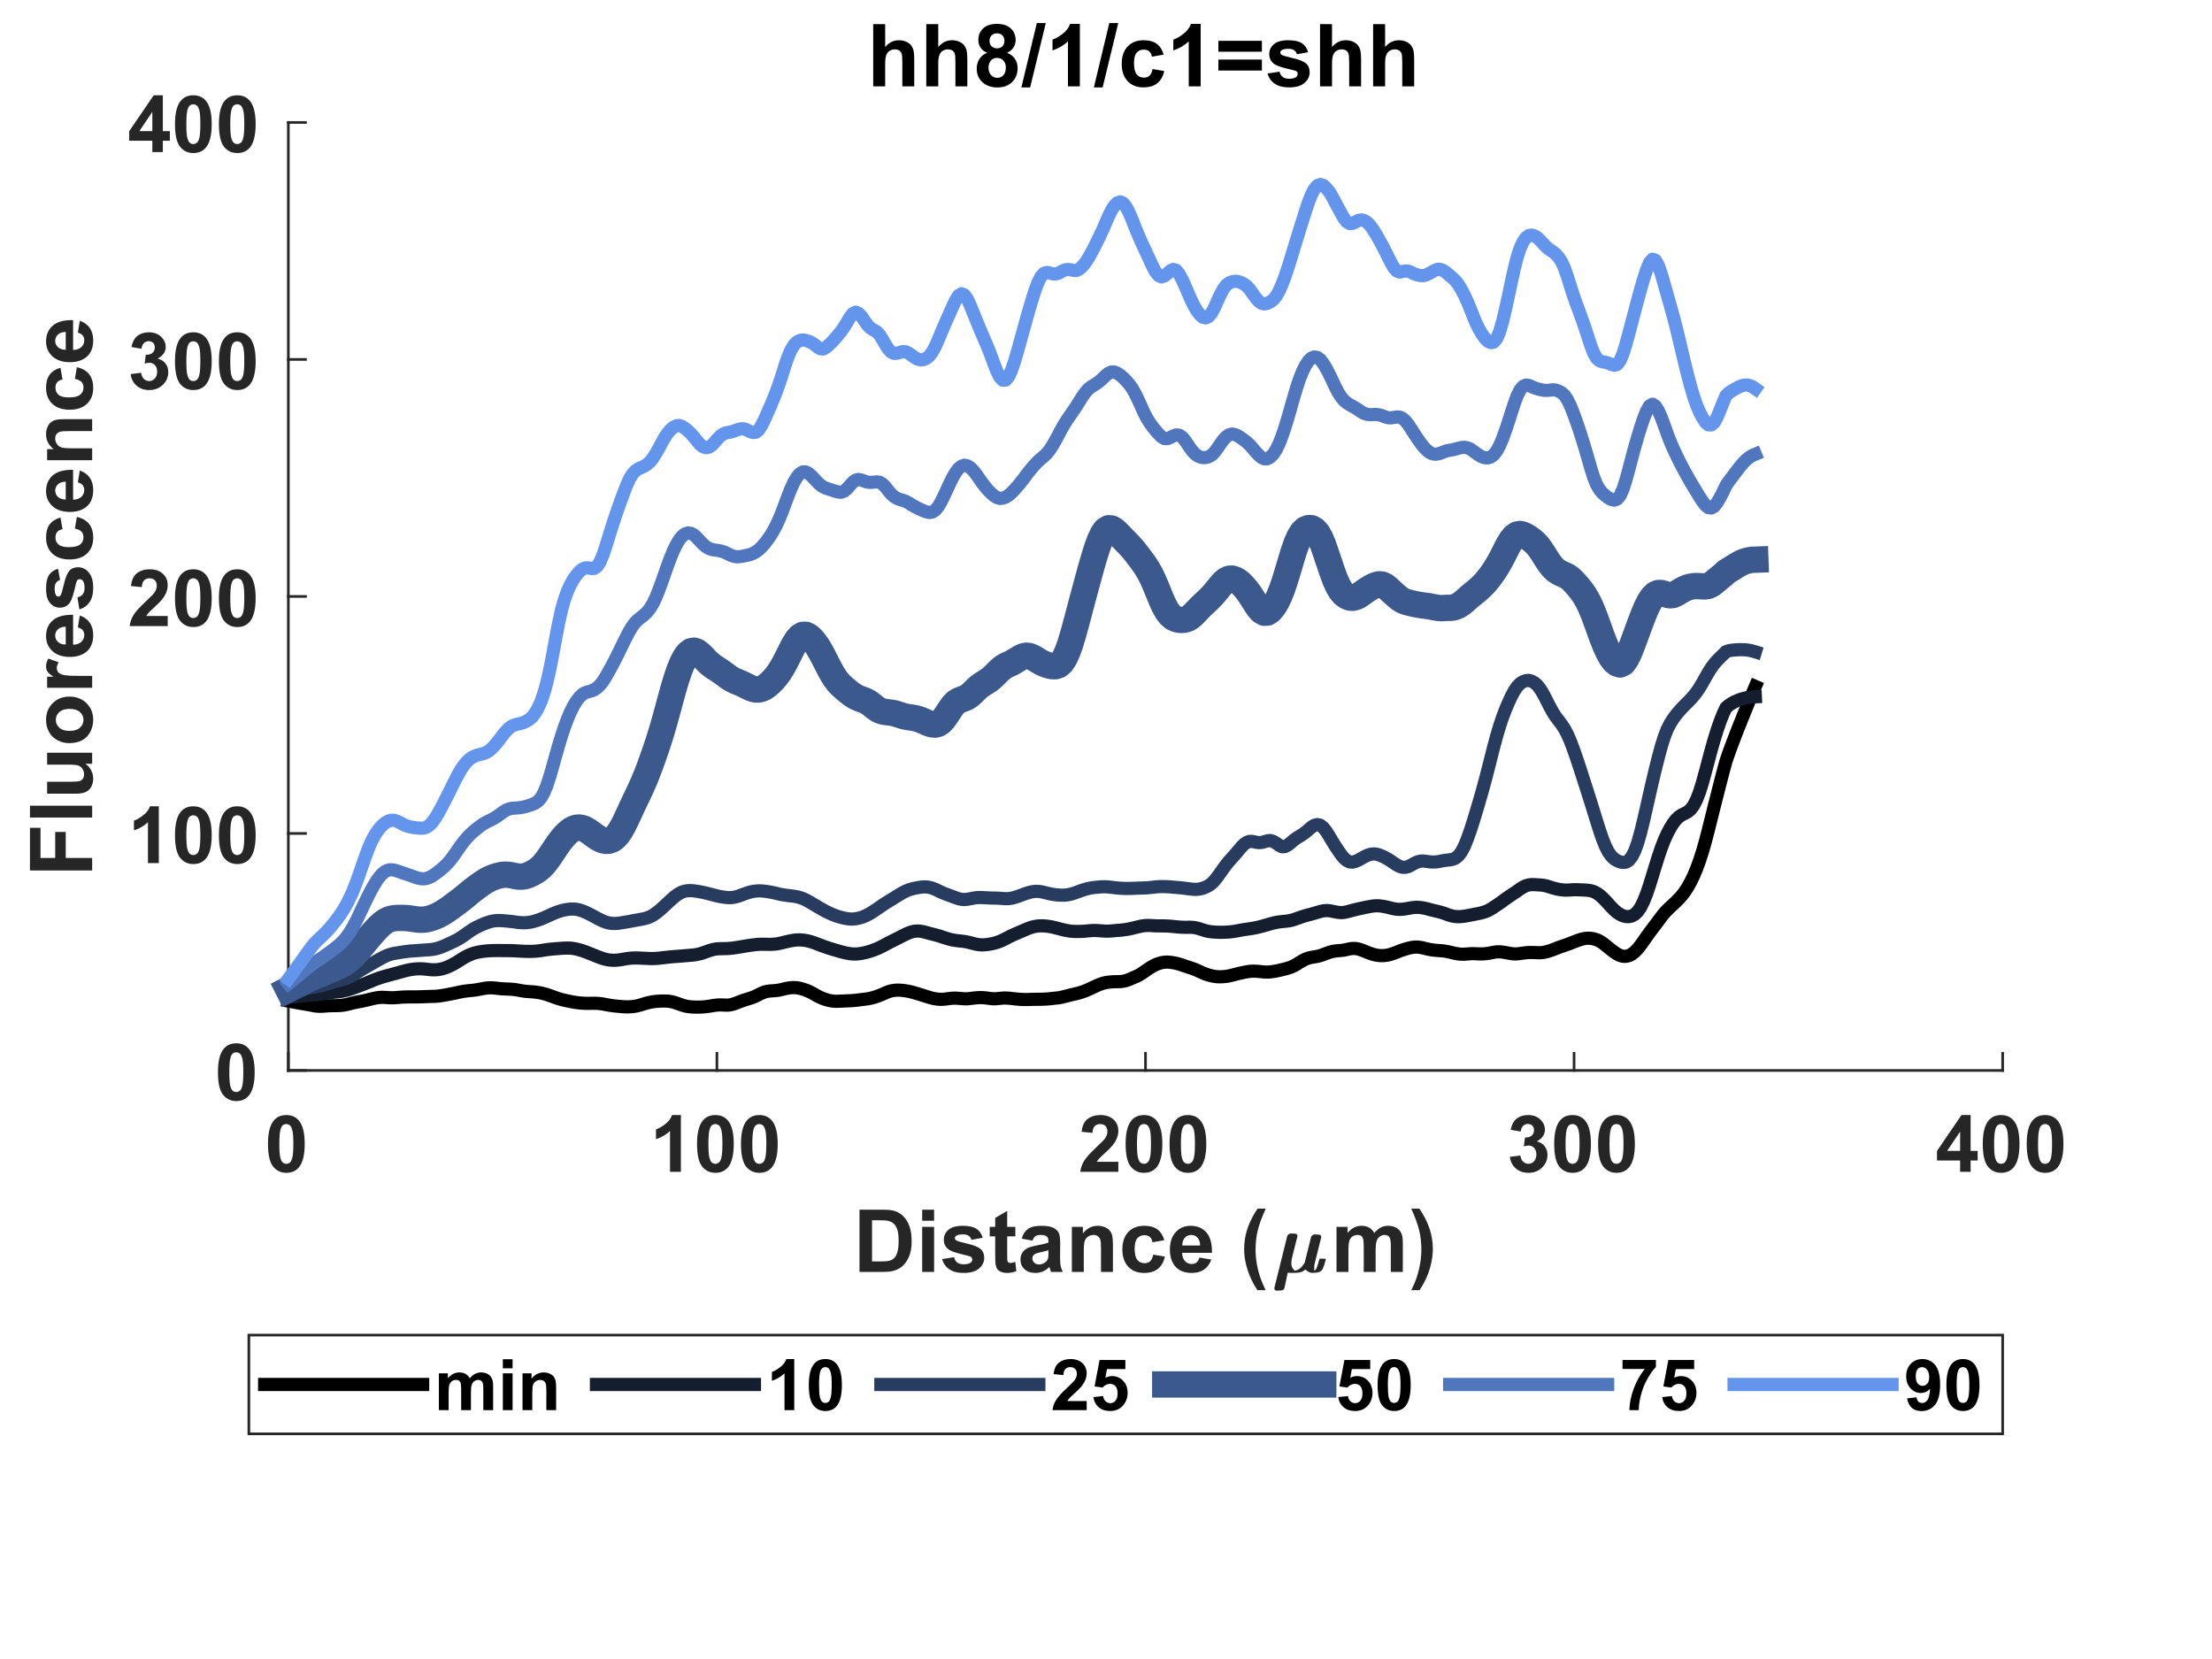 <?xml version="1.0"?>
<!DOCTYPE svg PUBLIC '-//W3C//DTD SVG 1.0//EN'
          'http://www.w3.org/TR/2001/REC-SVG-20010904/DTD/svg10.dtd'>
<svg xmlns:xlink="http://www.w3.org/1999/xlink" style="fill-opacity:1; color-rendering:auto; color-interpolation:auto; text-rendering:auto; stroke:black; stroke-linecap:square; stroke-miterlimit:10; shape-rendering:auto; stroke-opacity:1; fill:black; stroke-dasharray:none; font-weight:normal; stroke-width:1; font-family:'Dialog'; font-style:normal; stroke-linejoin:miter; font-size:12px; stroke-dashoffset:0; image-rendering:auto;" width="560" height="420" xmlns="http://www.w3.org/2000/svg"
><rect width="100%" height="100%" fill="#333333" stroke="none"/><!--Generated by the Batik Graphics2D SVG Generator--><defs id="genericDefs"
  /><g
  ><defs id="defs1"
    ><clipPath clipPathUnits="userSpaceOnUse" id="clipPath1"
      ><path d="M0 0 L560 0 L560 420 L0 420 L0 0 Z"
      /></clipPath
    ></defs
    ><g style="fill:white; stroke:white;"
    ><rect x="0" y="0" width="560" style="clip-path:url(#clipPath1); stroke:none;" height="420"
    /></g
    ><g style="fill:white; text-rendering:optimizeSpeed; color-rendering:optimizeSpeed; image-rendering:optimizeSpeed; shape-rendering:crispEdges; stroke:white; color-interpolation:sRGB;"
    ><rect x="0" width="560" height="420" y="0" style="stroke:none;"
      /><path style="stroke:none;" d="M73 271 L507 271 L507 31 L73 31 Z"
    /></g
    ><g style="fill:rgb(38,38,38); text-rendering:geometricPrecision; image-rendering:optimizeQuality; color-rendering:optimizeQuality; stroke-linejoin:round; stroke:rgb(38,38,38); color-interpolation:linearRGB; stroke-width:0.667;"
    ><line y2="271" style="fill:none;" x1="73" x2="507" y1="271"
      /><line y2="266.66" style="fill:none;" x1="73" x2="73" y1="271"
      /><line y2="266.66" style="fill:none;" x1="181.5" x2="181.5" y1="271"
      /><line y2="266.66" style="fill:none;" x1="290" x2="290" y1="271"
      /><line y2="266.66" style="fill:none;" x1="398.5" x2="398.5" y1="271"
      /><line y2="266.66" style="fill:none;" x1="507" x2="507" y1="271"
    /></g
    ><g transform="translate(73,277.667)" style="font-size:20px; fill:rgb(38,38,38); text-rendering:geometricPrecision; image-rendering:optimizeQuality; color-rendering:optimizeQuality; font-family:'Arial'; stroke:rgb(38,38,38); color-interpolation:linearRGB; font-weight:bold;"
    ><path style="stroke:none;" d="M-0.516 4.625 Q1.562 4.625 2.734 6.109 Q4.141 7.859 4.141 11.938 Q4.141 16 2.734 17.781 Q1.562 19.25 -0.516 19.25 Q-2.594 19.25 -3.875 17.641 Q-5.156 16.031 -5.156 11.906 Q-5.156 7.859 -3.75 6.094 Q-2.594 4.625 -0.516 4.625 ZM-0.516 6.906 Q-1.016 6.906 -1.406 7.219 Q-1.797 7.531 -2 8.359 Q-2.281 9.422 -2.281 11.938 Q-2.281 14.453 -2.031 15.398 Q-1.781 16.344 -1.398 16.656 Q-1.016 16.969 -0.516 16.969 Q-0.016 16.969 0.375 16.648 Q0.766 16.328 0.984 15.516 Q1.266 14.453 1.266 11.938 Q1.266 9.422 1.016 8.477 Q0.766 7.531 0.375 7.219 Q-0.016 6.906 -0.516 6.906 Z"
    /></g
    ><g transform="translate(181.5,277.667)" style="font-size:20px; fill:rgb(38,38,38); text-rendering:geometricPrecision; image-rendering:optimizeQuality; color-rendering:optimizeQuality; font-family:'Arial'; stroke:rgb(38,38,38); color-interpolation:linearRGB; font-weight:bold;"
    ><path style="stroke:none;" d="M-9.125 19 L-11.875 19 L-11.875 8.656 Q-13.375 10.062 -15.422 10.734 L-15.422 8.25 Q-14.344 7.891 -13.086 6.914 Q-11.828 5.938 -11.359 4.625 L-9.125 4.625 L-9.125 19 ZM-0.393 4.625 Q1.685 4.625 2.857 6.109 Q4.264 7.859 4.264 11.938 Q4.264 16 2.857 17.781 Q1.685 19.25 -0.393 19.25 Q-2.471 19.25 -3.752 17.641 Q-5.033 16.031 -5.033 11.906 Q-5.033 7.859 -3.627 6.094 Q-2.471 4.625 -0.393 4.625 ZM-0.393 6.906 Q-0.893 6.906 -1.283 7.219 Q-1.674 7.531 -1.877 8.359 Q-2.158 9.422 -2.158 11.938 Q-2.158 14.453 -1.908 15.398 Q-1.658 16.344 -1.275 16.656 Q-0.893 16.969 -0.393 16.969 Q0.107 16.969 0.498 16.648 Q0.889 16.328 1.107 15.516 Q1.389 14.453 1.389 11.938 Q1.389 9.422 1.139 8.477 Q0.889 7.531 0.498 7.219 Q0.107 6.906 -0.393 6.906 ZM10.73 4.625 Q12.809 4.625 13.98 6.109 Q15.387 7.859 15.387 11.938 Q15.387 16 13.98 17.781 Q12.809 19.25 10.73 19.25 Q8.652 19.25 7.371 17.641 Q6.09 16.031 6.09 11.906 Q6.09 7.859 7.496 6.094 Q8.652 4.625 10.73 4.625 ZM10.73 6.906 Q10.23 6.906 9.84 7.219 Q9.449 7.531 9.246 8.359 Q8.965 9.422 8.965 11.938 Q8.965 14.453 9.215 15.398 Q9.465 16.344 9.848 16.656 Q10.23 16.969 10.73 16.969 Q11.23 16.969 11.621 16.648 Q12.012 16.328 12.23 15.516 Q12.512 14.453 12.512 11.938 Q12.512 9.422 12.262 8.477 Q12.012 7.531 11.621 7.219 Q11.23 6.906 10.73 6.906 Z"
    /></g
    ><g transform="translate(290,277.667)" style="font-size:20px; fill:rgb(38,38,38); text-rendering:geometricPrecision; image-rendering:optimizeQuality; color-rendering:optimizeQuality; font-family:'Arial'; stroke:rgb(38,38,38); color-interpolation:linearRGB; font-weight:bold;"
    ><path style="stroke:none;" d="M-6.875 16.453 L-6.875 19 L-16.5 19 Q-16.344 17.547 -15.562 16.258 Q-14.781 14.969 -12.484 12.828 Q-10.625 11.094 -10.203 10.484 Q-9.641 9.641 -9.641 8.797 Q-9.641 7.891 -10.133 7.398 Q-10.625 6.906 -11.484 6.906 Q-12.344 6.906 -12.852 7.422 Q-13.359 7.938 -13.438 9.141 L-16.172 8.859 Q-15.938 6.594 -14.648 5.609 Q-13.359 4.625 -11.422 4.625 Q-9.297 4.625 -8.086 5.766 Q-6.875 6.906 -6.875 8.609 Q-6.875 9.578 -7.227 10.453 Q-7.578 11.328 -8.328 12.281 Q-8.828 12.922 -10.125 14.109 Q-11.422 15.297 -11.766 15.688 Q-12.109 16.078 -12.328 16.453 L-6.875 16.453 ZM-0.393 4.625 Q1.685 4.625 2.857 6.109 Q4.264 7.859 4.264 11.938 Q4.264 16 2.857 17.781 Q1.685 19.25 -0.393 19.25 Q-2.471 19.25 -3.752 17.641 Q-5.033 16.031 -5.033 11.906 Q-5.033 7.859 -3.627 6.094 Q-2.471 4.625 -0.393 4.625 ZM-0.393 6.906 Q-0.893 6.906 -1.283 7.219 Q-1.674 7.531 -1.877 8.359 Q-2.158 9.422 -2.158 11.938 Q-2.158 14.453 -1.908 15.398 Q-1.658 16.344 -1.275 16.656 Q-0.893 16.969 -0.393 16.969 Q0.107 16.969 0.498 16.648 Q0.889 16.328 1.107 15.516 Q1.389 14.453 1.389 11.938 Q1.389 9.422 1.139 8.477 Q0.889 7.531 0.498 7.219 Q0.107 6.906 -0.393 6.906 ZM10.73 4.625 Q12.809 4.625 13.98 6.109 Q15.387 7.859 15.387 11.938 Q15.387 16 13.98 17.781 Q12.809 19.25 10.73 19.25 Q8.652 19.25 7.371 17.641 Q6.09 16.031 6.09 11.906 Q6.09 7.859 7.496 6.094 Q8.652 4.625 10.73 4.625 ZM10.73 6.906 Q10.23 6.906 9.84 7.219 Q9.449 7.531 9.246 8.359 Q8.965 9.422 8.965 11.938 Q8.965 14.453 9.215 15.398 Q9.465 16.344 9.848 16.656 Q10.23 16.969 10.73 16.969 Q11.23 16.969 11.621 16.648 Q12.012 16.328 12.23 15.516 Q12.512 14.453 12.512 11.938 Q12.512 9.422 12.262 8.477 Q12.012 7.531 11.621 7.219 Q11.23 6.906 10.73 6.906 Z"
    /></g
    ><g transform="translate(398.5,277.667)" style="font-size:20px; fill:rgb(38,38,38); text-rendering:geometricPrecision; image-rendering:optimizeQuality; color-rendering:optimizeQuality; font-family:'Arial'; stroke:rgb(38,38,38); color-interpolation:linearRGB; font-weight:bold;"
    ><path style="stroke:none;" d="M-16.25 15.203 L-13.594 14.875 Q-13.469 15.891 -12.906 16.43 Q-12.344 16.969 -11.562 16.969 Q-10.703 16.969 -10.125 16.32 Q-9.547 15.672 -9.547 14.578 Q-9.547 13.547 -10.102 12.945 Q-10.656 12.344 -11.469 12.344 Q-11.984 12.344 -12.719 12.547 L-12.422 10.312 Q-11.312 10.344 -10.727 9.828 Q-10.141 9.312 -10.141 8.469 Q-10.141 7.734 -10.57 7.305 Q-11 6.875 -11.703 6.875 Q-12.406 6.875 -12.906 7.367 Q-13.406 7.859 -13.516 8.797 L-16.047 8.359 Q-15.781 7.062 -15.25 6.289 Q-14.719 5.516 -13.766 5.07 Q-12.812 4.625 -11.625 4.625 Q-9.609 4.625 -8.391 5.906 Q-7.375 6.969 -7.375 8.297 Q-7.375 10.188 -9.438 11.297 Q-8.203 11.562 -7.469 12.484 Q-6.734 13.406 -6.734 14.703 Q-6.734 16.594 -8.109 17.922 Q-9.484 19.25 -11.547 19.25 Q-13.484 19.25 -14.766 18.125 Q-16.047 17 -16.25 15.203 ZM-0.393 4.625 Q1.685 4.625 2.857 6.109 Q4.264 7.859 4.264 11.938 Q4.264 16 2.857 17.781 Q1.685 19.25 -0.393 19.25 Q-2.471 19.25 -3.752 17.641 Q-5.033 16.031 -5.033 11.906 Q-5.033 7.859 -3.627 6.094 Q-2.471 4.625 -0.393 4.625 ZM-0.393 6.906 Q-0.893 6.906 -1.283 7.219 Q-1.674 7.531 -1.877 8.359 Q-2.158 9.422 -2.158 11.938 Q-2.158 14.453 -1.908 15.398 Q-1.658 16.344 -1.275 16.656 Q-0.893 16.969 -0.393 16.969 Q0.107 16.969 0.498 16.648 Q0.889 16.328 1.107 15.516 Q1.389 14.453 1.389 11.938 Q1.389 9.422 1.139 8.477 Q0.889 7.531 0.498 7.219 Q0.107 6.906 -0.393 6.906 ZM10.73 4.625 Q12.809 4.625 13.98 6.109 Q15.387 7.859 15.387 11.938 Q15.387 16 13.98 17.781 Q12.809 19.25 10.73 19.25 Q8.652 19.25 7.371 17.641 Q6.09 16.031 6.09 11.906 Q6.09 7.859 7.496 6.094 Q8.652 4.625 10.73 4.625 ZM10.73 6.906 Q10.23 6.906 9.84 7.219 Q9.449 7.531 9.246 8.359 Q8.965 9.422 8.965 11.938 Q8.965 14.453 9.215 15.398 Q9.465 16.344 9.848 16.656 Q10.23 16.969 10.73 16.969 Q11.23 16.969 11.621 16.648 Q12.012 16.328 12.23 15.516 Q12.512 14.453 12.512 11.938 Q12.512 9.422 12.262 8.477 Q12.012 7.531 11.621 7.219 Q11.23 6.906 10.73 6.906 Z"
    /></g
    ><g transform="translate(507,277.667)" style="font-size:20px; fill:rgb(38,38,38); text-rendering:geometricPrecision; image-rendering:optimizeQuality; color-rendering:optimizeQuality; font-family:'Arial'; stroke:rgb(38,38,38); color-interpolation:linearRGB; font-weight:bold;"
    ><path style="stroke:none;" d="M-10.766 19 L-10.766 16.125 L-16.625 16.125 L-16.625 13.719 L-10.422 4.625 L-8.109 4.625 L-8.109 13.703 L-6.328 13.703 L-6.328 16.125 L-8.109 16.125 L-8.109 19 L-10.766 19 ZM-10.766 13.703 L-10.766 8.812 L-14.062 13.703 L-10.766 13.703 ZM-0.393 4.625 Q1.685 4.625 2.857 6.109 Q4.264 7.859 4.264 11.938 Q4.264 16 2.857 17.781 Q1.685 19.25 -0.393 19.25 Q-2.471 19.25 -3.752 17.641 Q-5.033 16.031 -5.033 11.906 Q-5.033 7.859 -3.627 6.094 Q-2.471 4.625 -0.393 4.625 ZM-0.393 6.906 Q-0.893 6.906 -1.283 7.219 Q-1.674 7.531 -1.877 8.359 Q-2.158 9.422 -2.158 11.938 Q-2.158 14.453 -1.908 15.398 Q-1.658 16.344 -1.275 16.656 Q-0.893 16.969 -0.393 16.969 Q0.107 16.969 0.498 16.648 Q0.889 16.328 1.107 15.516 Q1.389 14.453 1.389 11.938 Q1.389 9.422 1.139 8.477 Q0.889 7.531 0.498 7.219 Q0.107 6.906 -0.393 6.906 ZM10.73 4.625 Q12.809 4.625 13.98 6.109 Q15.387 7.859 15.387 11.938 Q15.387 16 13.98 17.781 Q12.809 19.25 10.73 19.25 Q8.652 19.25 7.371 17.641 Q6.09 16.031 6.09 11.906 Q6.09 7.859 7.496 6.094 Q8.652 4.625 10.73 4.625 ZM10.73 6.906 Q10.23 6.906 9.84 7.219 Q9.449 7.531 9.246 8.359 Q8.965 9.422 8.965 11.938 Q8.965 14.453 9.215 15.398 Q9.465 16.344 9.848 16.656 Q10.23 16.969 10.73 16.969 Q11.23 16.969 11.621 16.648 Q12.012 16.328 12.23 15.516 Q12.512 14.453 12.512 11.938 Q12.512 9.422 12.262 8.477 Q12.012 7.531 11.621 7.219 Q11.23 6.906 10.73 6.906 Z"
    /></g
    ><g transform="translate(216,322)" style="font-size:22px; fill:rgb(38,38,38); text-rendering:geometricPrecision; image-rendering:optimizeQuality; color-rendering:optimizeQuality; font-family:'Arial'; stroke:rgb(38,38,38); color-interpolation:linearRGB; font-weight:bold;"
    ><path style="stroke:none;" d="M1.594 -15.75 L7.406 -15.75 Q9.375 -15.75 10.406 -15.453 Q11.781 -15.047 12.773 -14 Q13.766 -12.953 14.281 -11.445 Q14.797 -9.938 14.797 -7.719 Q14.797 -5.781 14.312 -4.375 Q13.719 -2.656 12.625 -1.594 Q11.797 -0.781 10.391 -0.328 Q9.328 0 7.578 0 L1.594 0 L1.594 -15.75 ZM4.766 -13.078 L4.766 -2.656 L7.141 -2.656 Q8.469 -2.656 9.062 -2.797 Q9.844 -3 10.352 -3.461 Q10.859 -3.922 11.18 -4.977 Q11.5 -6.031 11.5 -7.859 Q11.5 -9.688 11.18 -10.664 Q10.859 -11.641 10.281 -12.188 Q9.703 -12.734 8.812 -12.938 Q8.141 -13.078 6.203 -13.078 L4.766 -13.078 ZM17.466 -12.953 L17.466 -15.75 L20.481 -15.75 L20.481 -12.953 L17.466 -12.953 ZM17.466 0 L17.466 -11.406 L20.481 -11.406 L20.481 0 L17.466 0 ZM22.516 -3.25 L25.547 -3.719 Q25.734 -2.844 26.328 -2.383 Q26.922 -1.922 27.984 -1.922 Q29.156 -1.922 29.75 -2.359 Q30.141 -2.656 30.141 -3.156 Q30.141 -3.5 29.922 -3.734 Q29.703 -3.938 28.922 -4.125 Q25.266 -4.938 24.281 -5.594 Q22.938 -6.516 22.938 -8.172 Q22.938 -9.641 24.109 -10.656 Q25.281 -11.672 27.734 -11.672 Q30.078 -11.672 31.219 -10.906 Q32.359 -10.141 32.781 -8.641 L29.938 -8.125 Q29.75 -8.781 29.242 -9.141 Q28.734 -9.5 27.797 -9.5 Q26.594 -9.5 26.078 -9.156 Q25.734 -8.922 25.734 -8.547 Q25.734 -8.234 26.047 -8 Q26.453 -7.703 28.859 -7.156 Q31.266 -6.609 32.234 -5.812 Q33.172 -5 33.172 -3.562 Q33.172 -2 31.859 -0.867 Q30.547 0.266 27.984 0.266 Q25.656 0.266 24.297 -0.688 Q22.938 -1.641 22.516 -3.25 ZM41.048 -11.406 L41.048 -9 L38.985 -9 L38.985 -4.406 Q38.985 -3.016 39.04 -2.781 Q39.095 -2.547 39.306 -2.398 Q39.517 -2.25 39.829 -2.25 Q40.235 -2.25 41.032 -2.531 L41.298 -0.188 Q40.235 0.266 38.907 0.266 Q38.095 0.266 37.438 -0.016 Q36.782 -0.297 36.477 -0.727 Q36.173 -1.156 36.048 -1.906 Q35.954 -2.422 35.954 -4.031 L35.954 -9 L34.563 -9 L34.563 -11.406 L35.954 -11.406 L35.954 -13.672 L38.985 -15.438 L38.985 -11.406 L41.048 -11.406 ZM45.39 -7.922 L42.655 -8.422 Q43.124 -10.078 44.249 -10.875 Q45.374 -11.672 47.593 -11.672 Q49.624 -11.672 50.608 -11.188 Q51.593 -10.703 51.999 -9.969 Q52.405 -9.234 52.405 -7.266 L52.374 -3.75 Q52.374 -2.25 52.515 -1.531 Q52.655 -0.812 53.062 0 L50.077 0 Q49.952 -0.297 49.78 -0.891 Q49.702 -1.156 49.671 -1.25 Q48.905 -0.5 48.023 -0.117 Q47.14 0.266 46.14 0.266 Q44.374 0.266 43.358 -0.695 Q42.343 -1.656 42.343 -3.109 Q42.343 -4.078 42.804 -4.836 Q43.265 -5.594 44.101 -6 Q44.937 -6.406 46.499 -6.703 Q48.624 -7.094 49.437 -7.438 L49.437 -7.75 Q49.437 -8.609 49.007 -8.984 Q48.577 -9.359 47.39 -9.359 Q46.577 -9.359 46.124 -9.039 Q45.671 -8.719 45.39 -7.922 ZM49.437 -5.484 Q48.858 -5.281 47.601 -5.016 Q46.343 -4.75 45.952 -4.484 Q45.358 -4.078 45.358 -3.422 Q45.358 -2.797 45.835 -2.336 Q46.312 -1.875 47.046 -1.875 Q47.858 -1.875 48.593 -2.406 Q49.14 -2.812 49.312 -3.406 Q49.437 -3.797 49.437 -4.875 L49.437 -5.484 ZM65.75 0 L62.734 0 L62.734 -5.828 Q62.734 -7.672 62.539 -8.211 Q62.344 -8.75 61.914 -9.055 Q61.484 -9.359 60.859 -9.359 Q60.078 -9.359 59.453 -8.93 Q58.828 -8.5 58.602 -7.789 Q58.375 -7.078 58.375 -5.172 L58.375 0 L55.359 0 L55.359 -11.406 L58.156 -11.406 L58.156 -9.734 Q59.656 -11.672 61.922 -11.672 Q62.922 -11.672 63.75 -11.312 Q64.578 -10.953 65 -10.391 Q65.422 -9.828 65.586 -9.117 Q65.75 -8.406 65.75 -7.094 L65.75 0 ZM78.767 -8.031 L75.782 -7.5 Q75.642 -8.391 75.11 -8.844 Q74.579 -9.297 73.72 -9.297 Q72.595 -9.297 71.923 -8.516 Q71.251 -7.734 71.251 -5.906 Q71.251 -3.875 71.931 -3.039 Q72.61 -2.203 73.767 -2.203 Q74.626 -2.203 75.173 -2.695 Q75.72 -3.188 75.954 -4.375 L78.907 -3.875 Q78.454 -1.828 77.142 -0.781 Q75.829 0.266 73.626 0.266 Q71.126 0.266 69.634 -1.32 Q68.142 -2.906 68.142 -5.688 Q68.142 -8.516 69.642 -10.094 Q71.142 -11.672 73.689 -11.672 Q75.767 -11.672 76.993 -10.773 Q78.22 -9.875 78.767 -8.031 ZM87.658 -3.625 L90.658 -3.125 Q90.08 -1.469 88.83 -0.602 Q87.58 0.266 85.705 0.266 Q82.721 0.266 81.299 -1.688 Q80.174 -3.25 80.174 -5.625 Q80.174 -8.453 81.65 -10.062 Q83.127 -11.672 85.408 -11.672 Q87.939 -11.672 89.416 -9.984 Q90.893 -8.297 90.83 -4.828 L83.268 -4.828 Q83.299 -3.484 83.994 -2.742 Q84.689 -2 85.736 -2 Q86.439 -2 86.924 -2.383 Q87.408 -2.766 87.658 -3.625 ZM87.83 -6.688 Q87.799 -8 87.15 -8.68 Q86.502 -9.359 85.58 -9.359 Q84.596 -9.359 83.955 -8.641 Q83.299 -7.922 83.314 -6.688 L87.83 -6.688 ZM104.397 4.625 L102.334 4.625 Q100.693 2.156 99.834 -0.523 Q98.975 -3.203 98.975 -5.703 Q98.975 -8.812 100.037 -11.578 Q100.959 -13.984 102.381 -16.016 L104.443 -16.016 Q102.959 -12.766 102.412 -10.484 Q101.865 -8.203 101.865 -5.641 Q101.865 -3.875 102.186 -2.031 Q102.506 -0.188 103.084 1.484 Q103.459 2.578 104.397 4.625 Z"
    /></g
    ><g transform="translate(322,322)" style="font-size:22px; fill:rgb(38,38,38); text-rendering:geometricPrecision; image-rendering:optimizeQuality; color-rendering:optimizeQuality; font-family:'mwb_cmmi10'; stroke:rgb(38,38,38); color-interpolation:linearRGB; font-weight:bold;"
    ><path style="stroke:none;" d="M0.609 4.141 Q0.609 4 0.641 3.969 L3.875 -9.031 Q3.969 -9.328 4.219 -9.523 Q4.469 -9.719 4.797 -9.719 Q6.078 -9.719 6.266 -9.555 Q6.453 -9.391 6.453 -9.109 Q6.453 -9.047 6.453 -9.008 Q6.453 -8.969 6.438 -8.922 L5.141 -3.781 Q4.922 -2.875 4.922 -2.203 Q4.922 -1.391 5.305 -0.859 Q5.688 -0.328 5.688 -0.328 Q7.078 -0.328 8.297 -2.328 Q8.297 -2.359 8.305 -2.367 Q8.312 -2.375 8.312 -2.391 L9.906 -8.781 Q9.984 -9.062 10.25 -9.273 Q10.516 -9.484 10.828 -9.484 Q12.094 -9.484 12.289 -9.312 Q12.484 -9.141 12.484 -8.859 Q12.484 -8.734 12.469 -8.688 L10.891 -2.359 Q10.719 -1.734 10.719 -1.281 Q10.719 -0.328 10.719 -0.328 Q11.047 -0.328 11.398 -1.18 Q11.75 -2.031 12.016 -3.234 Q12.047 -3.359 12.188 -3.359 L12.453 -3.359 Q13.531 -3.359 13.594 -3.289 Q13.656 -3.219 13.656 -3.141 Q13.266 -1.609 12.812 -0.68 Q12.359 0.25 10.328 0.25 Q9.594 0.25 9.031 -0.172 Q8.469 -0.594 8.469 -0.594 Q8.469 -0.594 7.875 -0.172 Q7.281 0.25 5.453 0.25 Q4.078 0.25 4.016 0.188 L3.188 4.047 Q3.109 4.359 2.852 4.555 Q2.594 4.75 1.281 4.75 Q1.016 4.75 0.812 4.586 Q0.609 4.422 0.609 4.141 Z"
    /></g
    ><g transform="translate(337,322)" style="font-size:22px; fill:rgb(38,38,38); text-rendering:geometricPrecision; image-rendering:optimizeQuality; color-rendering:optimizeQuality; font-family:'Arial'; stroke:rgb(38,38,38); color-interpolation:linearRGB; font-weight:bold;"
    ><path style="stroke:none;" d="M1.359 -11.406 L4.141 -11.406 L4.141 -9.844 Q5.625 -11.672 7.688 -11.672 Q8.781 -11.672 9.594 -11.219 Q10.406 -10.766 10.922 -9.844 Q11.672 -10.766 12.539 -11.219 Q13.406 -11.672 14.391 -11.672 Q15.656 -11.672 16.523 -11.156 Q17.391 -10.641 17.828 -9.656 Q18.141 -8.922 18.141 -7.297 L18.141 0 L15.109 0 L15.109 -6.516 Q15.109 -8.219 14.797 -8.719 Q14.391 -9.359 13.516 -9.359 Q12.875 -9.359 12.32 -8.969 Q11.766 -8.578 11.516 -7.836 Q11.266 -7.094 11.266 -5.484 L11.266 0 L8.25 0 L8.25 -6.25 Q8.25 -7.922 8.086 -8.406 Q7.922 -8.891 7.586 -9.125 Q7.25 -9.359 6.672 -9.359 Q5.969 -9.359 5.414 -8.984 Q4.859 -8.609 4.617 -7.898 Q4.375 -7.188 4.375 -5.547 L4.375 0 L1.359 0 L1.359 -11.406 ZM20.296 4.625 Q21.202 2.719 21.561 1.695 Q21.921 0.672 22.233 -0.656 Q22.546 -1.984 22.694 -3.188 Q22.843 -4.391 22.843 -5.641 Q22.843 -8.203 22.296 -10.484 Q21.749 -12.766 20.28 -16.016 L22.327 -16.016 Q23.952 -13.703 24.851 -11.117 Q25.749 -8.531 25.749 -5.859 Q25.749 -3.625 25.046 -1.047 Q24.233 1.828 22.39 4.625 L20.296 4.625 Z"
    /></g
    ><g style="fill:rgb(38,38,38); text-rendering:geometricPrecision; image-rendering:optimizeQuality; color-rendering:optimizeQuality; stroke-linejoin:round; stroke:rgb(38,38,38); color-interpolation:linearRGB; stroke-width:0.667;"
    ><line y2="31" style="fill:none;" x1="73" x2="73" y1="271"
      /><line y2="271" style="fill:none;" x1="73" x2="77.34" y1="271"
      /><line y2="211" style="fill:none;" x1="73" x2="77.34" y1="211"
      /><line y2="151" style="fill:none;" x1="73" x2="77.34" y1="151"
      /><line y2="91" style="fill:none;" x1="73" x2="77.34" y1="91"
      /><line y2="31" style="fill:none;" x1="73" x2="77.34" y1="31"
    /></g
    ><g transform="translate(66.333,271)" style="font-size:20px; fill:rgb(38,38,38); text-rendering:geometricPrecision; image-rendering:optimizeQuality; color-rendering:optimizeQuality; font-family:'Arial'; stroke:rgb(38,38,38); color-interpolation:linearRGB; font-weight:bold;"
    ><path style="stroke:none;" d="M-6.516 -6.875 Q-4.438 -6.875 -3.266 -5.391 Q-1.859 -3.641 -1.859 0.438 Q-1.859 4.5 -3.266 6.281 Q-4.438 7.75 -6.516 7.75 Q-8.594 7.75 -9.875 6.141 Q-11.156 4.531 -11.156 0.406 Q-11.156 -3.641 -9.75 -5.406 Q-8.594 -6.875 -6.516 -6.875 ZM-6.516 -4.594 Q-7.016 -4.594 -7.406 -4.281 Q-7.797 -3.969 -8 -3.141 Q-8.281 -2.078 -8.281 0.438 Q-8.281 2.953 -8.031 3.898 Q-7.781 4.844 -7.398 5.156 Q-7.016 5.469 -6.516 5.469 Q-6.016 5.469 -5.625 5.148 Q-5.234 4.828 -5.016 4.016 Q-4.734 2.953 -4.734 0.438 Q-4.734 -2.078 -4.984 -3.023 Q-5.234 -3.969 -5.625 -4.281 Q-6.016 -4.594 -6.516 -4.594 Z"
    /></g
    ><g transform="translate(66.333,211)" style="font-size:20px; fill:rgb(38,38,38); text-rendering:geometricPrecision; image-rendering:optimizeQuality; color-rendering:optimizeQuality; font-family:'Arial'; stroke:rgb(38,38,38); color-interpolation:linearRGB; font-weight:bold;"
    ><path style="stroke:none;" d="M-26.125 7.5 L-28.875 7.5 L-28.875 -2.844 Q-30.375 -1.438 -32.422 -0.766 L-32.422 -3.25 Q-31.344 -3.609 -30.086 -4.586 Q-28.828 -5.562 -28.359 -6.875 L-26.125 -6.875 L-26.125 7.5 ZM-17.393 -6.875 Q-15.315 -6.875 -14.143 -5.391 Q-12.736 -3.641 -12.736 0.438 Q-12.736 4.5 -14.143 6.281 Q-15.315 7.75 -17.393 7.75 Q-19.471 7.75 -20.752 6.141 Q-22.033 4.531 -22.033 0.406 Q-22.033 -3.641 -20.627 -5.406 Q-19.471 -6.875 -17.393 -6.875 ZM-17.393 -4.594 Q-17.893 -4.594 -18.283 -4.281 Q-18.674 -3.969 -18.877 -3.141 Q-19.158 -2.078 -19.158 0.438 Q-19.158 2.953 -18.908 3.898 Q-18.658 4.844 -18.275 5.156 Q-17.893 5.469 -17.393 5.469 Q-16.893 5.469 -16.502 5.148 Q-16.111 4.828 -15.893 4.016 Q-15.611 2.953 -15.611 0.438 Q-15.611 -2.078 -15.861 -3.023 Q-16.111 -3.969 -16.502 -4.281 Q-16.893 -4.594 -17.393 -4.594 ZM-6.269 -6.875 Q-4.191 -6.875 -3.019 -5.391 Q-1.613 -3.641 -1.613 0.438 Q-1.613 4.5 -3.019 6.281 Q-4.191 7.75 -6.269 7.75 Q-8.348 7.75 -9.629 6.141 Q-10.91 4.531 -10.91 0.406 Q-10.91 -3.641 -9.504 -5.406 Q-8.348 -6.875 -6.269 -6.875 ZM-6.269 -4.594 Q-6.769 -4.594 -7.16 -4.281 Q-7.551 -3.969 -7.754 -3.141 Q-8.035 -2.078 -8.035 0.438 Q-8.035 2.953 -7.785 3.898 Q-7.535 4.844 -7.152 5.156 Q-6.769 5.469 -6.269 5.469 Q-5.769 5.469 -5.379 5.148 Q-4.988 4.828 -4.769 4.016 Q-4.488 2.953 -4.488 0.438 Q-4.488 -2.078 -4.738 -3.023 Q-4.988 -3.969 -5.379 -4.281 Q-5.769 -4.594 -6.269 -4.594 Z"
    /></g
    ><g transform="translate(66.333,151)" style="font-size:20px; fill:rgb(38,38,38); text-rendering:geometricPrecision; image-rendering:optimizeQuality; color-rendering:optimizeQuality; font-family:'Arial'; stroke:rgb(38,38,38); color-interpolation:linearRGB; font-weight:bold;"
    ><path style="stroke:none;" d="M-23.875 4.953 L-23.875 7.5 L-33.5 7.5 Q-33.344 6.047 -32.562 4.758 Q-31.781 3.469 -29.484 1.328 Q-27.625 -0.406 -27.203 -1.016 Q-26.641 -1.859 -26.641 -2.703 Q-26.641 -3.609 -27.133 -4.102 Q-27.625 -4.594 -28.484 -4.594 Q-29.344 -4.594 -29.852 -4.078 Q-30.359 -3.562 -30.438 -2.359 L-33.172 -2.641 Q-32.938 -4.906 -31.648 -5.891 Q-30.359 -6.875 -28.422 -6.875 Q-26.297 -6.875 -25.086 -5.734 Q-23.875 -4.594 -23.875 -2.891 Q-23.875 -1.922 -24.227 -1.047 Q-24.578 -0.172 -25.328 0.781 Q-25.828 1.422 -27.125 2.609 Q-28.422 3.797 -28.766 4.188 Q-29.109 4.578 -29.328 4.953 L-23.875 4.953 ZM-17.393 -6.875 Q-15.315 -6.875 -14.143 -5.391 Q-12.736 -3.641 -12.736 0.438 Q-12.736 4.5 -14.143 6.281 Q-15.315 7.75 -17.393 7.75 Q-19.471 7.75 -20.752 6.141 Q-22.033 4.531 -22.033 0.406 Q-22.033 -3.641 -20.627 -5.406 Q-19.471 -6.875 -17.393 -6.875 ZM-17.393 -4.594 Q-17.893 -4.594 -18.283 -4.281 Q-18.674 -3.969 -18.877 -3.141 Q-19.158 -2.078 -19.158 0.438 Q-19.158 2.953 -18.908 3.898 Q-18.658 4.844 -18.275 5.156 Q-17.893 5.469 -17.393 5.469 Q-16.893 5.469 -16.502 5.148 Q-16.111 4.828 -15.893 4.016 Q-15.611 2.953 -15.611 0.438 Q-15.611 -2.078 -15.861 -3.023 Q-16.111 -3.969 -16.502 -4.281 Q-16.893 -4.594 -17.393 -4.594 ZM-6.269 -6.875 Q-4.191 -6.875 -3.019 -5.391 Q-1.613 -3.641 -1.613 0.438 Q-1.613 4.5 -3.019 6.281 Q-4.191 7.75 -6.269 7.75 Q-8.348 7.75 -9.629 6.141 Q-10.91 4.531 -10.91 0.406 Q-10.91 -3.641 -9.504 -5.406 Q-8.348 -6.875 -6.269 -6.875 ZM-6.269 -4.594 Q-6.769 -4.594 -7.16 -4.281 Q-7.551 -3.969 -7.754 -3.141 Q-8.035 -2.078 -8.035 0.438 Q-8.035 2.953 -7.785 3.898 Q-7.535 4.844 -7.152 5.156 Q-6.769 5.469 -6.269 5.469 Q-5.769 5.469 -5.379 5.148 Q-4.988 4.828 -4.769 4.016 Q-4.488 2.953 -4.488 0.438 Q-4.488 -2.078 -4.738 -3.023 Q-4.988 -3.969 -5.379 -4.281 Q-5.769 -4.594 -6.269 -4.594 Z"
    /></g
    ><g transform="translate(66.333,91)" style="font-size:20px; fill:rgb(38,38,38); text-rendering:geometricPrecision; image-rendering:optimizeQuality; color-rendering:optimizeQuality; font-family:'Arial'; stroke:rgb(38,38,38); color-interpolation:linearRGB; font-weight:bold;"
    ><path style="stroke:none;" d="M-33.25 3.703 L-30.594 3.375 Q-30.469 4.391 -29.906 4.93 Q-29.344 5.469 -28.562 5.469 Q-27.703 5.469 -27.125 4.82 Q-26.547 4.172 -26.547 3.078 Q-26.547 2.047 -27.102 1.445 Q-27.656 0.844 -28.469 0.844 Q-28.984 0.844 -29.719 1.047 L-29.422 -1.188 Q-28.312 -1.156 -27.727 -1.672 Q-27.141 -2.188 -27.141 -3.031 Q-27.141 -3.766 -27.57 -4.195 Q-28 -4.625 -28.703 -4.625 Q-29.406 -4.625 -29.906 -4.133 Q-30.406 -3.641 -30.516 -2.703 L-33.047 -3.141 Q-32.781 -4.438 -32.25 -5.211 Q-31.719 -5.984 -30.766 -6.43 Q-29.812 -6.875 -28.625 -6.875 Q-26.609 -6.875 -25.391 -5.594 Q-24.375 -4.531 -24.375 -3.203 Q-24.375 -1.312 -26.438 -0.203 Q-25.203 0.062 -24.469 0.984 Q-23.734 1.906 -23.734 3.203 Q-23.734 5.094 -25.109 6.422 Q-26.484 7.75 -28.547 7.75 Q-30.484 7.75 -31.766 6.625 Q-33.047 5.5 -33.25 3.703 ZM-17.393 -6.875 Q-15.315 -6.875 -14.143 -5.391 Q-12.736 -3.641 -12.736 0.438 Q-12.736 4.5 -14.143 6.281 Q-15.315 7.75 -17.393 7.75 Q-19.471 7.75 -20.752 6.141 Q-22.033 4.531 -22.033 0.406 Q-22.033 -3.641 -20.627 -5.406 Q-19.471 -6.875 -17.393 -6.875 ZM-17.393 -4.594 Q-17.893 -4.594 -18.283 -4.281 Q-18.674 -3.969 -18.877 -3.141 Q-19.158 -2.078 -19.158 0.438 Q-19.158 2.953 -18.908 3.898 Q-18.658 4.844 -18.275 5.156 Q-17.893 5.469 -17.393 5.469 Q-16.893 5.469 -16.502 5.148 Q-16.111 4.828 -15.893 4.016 Q-15.611 2.953 -15.611 0.438 Q-15.611 -2.078 -15.861 -3.023 Q-16.111 -3.969 -16.502 -4.281 Q-16.893 -4.594 -17.393 -4.594 ZM-6.269 -6.875 Q-4.191 -6.875 -3.019 -5.391 Q-1.613 -3.641 -1.613 0.438 Q-1.613 4.5 -3.019 6.281 Q-4.191 7.75 -6.269 7.75 Q-8.348 7.75 -9.629 6.141 Q-10.91 4.531 -10.91 0.406 Q-10.91 -3.641 -9.504 -5.406 Q-8.348 -6.875 -6.269 -6.875 ZM-6.269 -4.594 Q-6.769 -4.594 -7.16 -4.281 Q-7.551 -3.969 -7.754 -3.141 Q-8.035 -2.078 -8.035 0.438 Q-8.035 2.953 -7.785 3.898 Q-7.535 4.844 -7.152 5.156 Q-6.769 5.469 -6.269 5.469 Q-5.769 5.469 -5.379 5.148 Q-4.988 4.828 -4.769 4.016 Q-4.488 2.953 -4.488 0.438 Q-4.488 -2.078 -4.738 -3.023 Q-4.988 -3.969 -5.379 -4.281 Q-5.769 -4.594 -6.269 -4.594 Z"
    /></g
    ><g transform="translate(66.333,31)" style="font-size:20px; fill:rgb(38,38,38); text-rendering:geometricPrecision; image-rendering:optimizeQuality; color-rendering:optimizeQuality; font-family:'Arial'; stroke:rgb(38,38,38); color-interpolation:linearRGB; font-weight:bold;"
    ><path style="stroke:none;" d="M-27.766 7.5 L-27.766 4.625 L-33.625 4.625 L-33.625 2.219 L-27.422 -6.875 L-25.109 -6.875 L-25.109 2.203 L-23.328 2.203 L-23.328 4.625 L-25.109 4.625 L-25.109 7.5 L-27.766 7.5 ZM-27.766 2.203 L-27.766 -2.688 L-31.062 2.203 L-27.766 2.203 ZM-17.393 -6.875 Q-15.315 -6.875 -14.143 -5.391 Q-12.736 -3.641 -12.736 0.438 Q-12.736 4.5 -14.143 6.281 Q-15.315 7.75 -17.393 7.75 Q-19.471 7.75 -20.752 6.141 Q-22.033 4.531 -22.033 0.406 Q-22.033 -3.641 -20.627 -5.406 Q-19.471 -6.875 -17.393 -6.875 ZM-17.393 -4.594 Q-17.893 -4.594 -18.283 -4.281 Q-18.674 -3.969 -18.877 -3.141 Q-19.158 -2.078 -19.158 0.438 Q-19.158 2.953 -18.908 3.898 Q-18.658 4.844 -18.275 5.156 Q-17.893 5.469 -17.393 5.469 Q-16.893 5.469 -16.502 5.148 Q-16.111 4.828 -15.893 4.016 Q-15.611 2.953 -15.611 0.438 Q-15.611 -2.078 -15.861 -3.023 Q-16.111 -3.969 -16.502 -4.281 Q-16.893 -4.594 -17.393 -4.594 ZM-6.269 -6.875 Q-4.191 -6.875 -3.019 -5.391 Q-1.613 -3.641 -1.613 0.438 Q-1.613 4.5 -3.019 6.281 Q-4.191 7.75 -6.269 7.75 Q-8.348 7.75 -9.629 6.141 Q-10.91 4.531 -10.91 0.406 Q-10.91 -3.641 -9.504 -5.406 Q-8.348 -6.875 -6.269 -6.875 ZM-6.269 -4.594 Q-6.769 -4.594 -7.16 -4.281 Q-7.551 -3.969 -7.754 -3.141 Q-8.035 -2.078 -8.035 0.438 Q-8.035 2.953 -7.785 3.898 Q-7.535 4.844 -7.152 5.156 Q-6.769 5.469 -6.269 5.469 Q-5.769 5.469 -5.379 5.148 Q-4.988 4.828 -4.769 4.016 Q-4.488 2.953 -4.488 0.438 Q-4.488 -2.078 -4.738 -3.023 Q-4.988 -3.969 -5.379 -4.281 Q-5.769 -4.594 -6.269 -4.594 Z"
    /></g
    ><g transform="translate(28.333,151) rotate(-90)" style="font-size:22px; fill:rgb(38,38,38); text-rendering:geometricPrecision; image-rendering:optimizeQuality; color-rendering:optimizeQuality; font-family:'Arial'; stroke:rgb(38,38,38); color-interpolation:linearRGB; font-weight:bold;"
    ><path style="stroke:none;" d="M-69.375 -5 L-69.375 -20.75 L-58.578 -20.75 L-58.578 -18.078 L-66.203 -18.078 L-66.203 -14.359 L-59.625 -14.359 L-59.625 -11.688 L-66.203 -11.688 L-66.203 -5 L-69.375 -5 ZM-55.983 -5 L-55.983 -20.75 L-52.968 -20.75 L-52.968 -5 L-55.983 -5 ZM-42.355 -5 L-42.355 -6.703 Q-42.98 -5.797 -43.996 -5.266 Q-45.012 -4.734 -46.137 -4.734 Q-47.293 -4.734 -48.207 -5.242 Q-49.121 -5.75 -49.527 -6.664 Q-49.934 -7.578 -49.934 -9.188 L-49.934 -16.406 L-46.918 -16.406 L-46.918 -11.172 Q-46.918 -8.766 -46.754 -8.219 Q-46.59 -7.672 -46.145 -7.359 Q-45.699 -7.047 -45.027 -7.047 Q-44.246 -7.047 -43.637 -7.469 Q-43.027 -7.891 -42.801 -8.516 Q-42.574 -9.141 -42.574 -11.594 L-42.574 -16.406 L-39.559 -16.406 L-39.559 -5 L-42.355 -5 ZM-37.136 -10.859 Q-37.136 -12.375 -36.394 -13.781 Q-35.651 -15.188 -34.292 -15.93 Q-32.933 -16.672 -31.261 -16.672 Q-28.667 -16.672 -27.011 -14.984 Q-25.355 -13.297 -25.355 -10.734 Q-25.355 -8.141 -27.026 -6.438 Q-28.698 -4.734 -31.23 -4.734 Q-32.808 -4.734 -34.23 -5.445 Q-35.651 -6.156 -36.394 -7.531 Q-37.136 -8.906 -37.136 -10.859 ZM-34.042 -10.703 Q-34.042 -9 -33.23 -8.102 Q-32.417 -7.203 -31.245 -7.203 Q-30.058 -7.203 -29.261 -8.102 Q-28.464 -9 -28.464 -10.719 Q-28.464 -12.406 -29.261 -13.305 Q-30.058 -14.203 -31.245 -14.203 Q-32.417 -14.203 -33.23 -13.305 Q-34.042 -12.406 -34.042 -10.703 ZM-20.104 -5 L-23.119 -5 L-23.119 -16.406 L-20.322 -16.406 L-20.322 -14.781 Q-19.604 -15.938 -19.025 -16.305 Q-18.447 -16.672 -17.713 -16.672 Q-16.682 -16.672 -15.729 -16.094 L-16.666 -13.469 Q-17.432 -13.953 -18.088 -13.953 Q-18.713 -13.953 -19.158 -13.609 Q-19.604 -13.266 -19.854 -12.352 Q-20.104 -11.438 -20.104 -8.531 L-20.104 -5 ZM-7.823 -8.625 L-4.823 -8.125 Q-5.401 -6.469 -6.651 -5.602 Q-7.901 -4.734 -9.776 -4.734 Q-12.761 -4.734 -14.183 -6.688 Q-15.308 -8.25 -15.308 -10.625 Q-15.308 -13.453 -13.831 -15.062 Q-12.354 -16.672 -10.073 -16.672 Q-7.542 -16.672 -6.065 -14.984 Q-4.589 -13.297 -4.651 -9.828 L-12.214 -9.828 Q-12.183 -8.484 -11.487 -7.742 Q-10.792 -7 -9.745 -7 Q-9.042 -7 -8.558 -7.383 Q-8.073 -7.766 -7.823 -8.625 ZM-7.651 -11.688 Q-7.683 -13 -8.331 -13.68 Q-8.979 -14.359 -9.901 -14.359 Q-10.886 -14.359 -11.526 -13.641 Q-12.183 -12.922 -12.167 -11.688 L-7.651 -11.688 ZM-3.26 -8.25 L-0.229 -8.719 Q-0.041 -7.844 0.553 -7.383 Q1.147 -6.922 2.209 -6.922 Q3.381 -6.922 3.975 -7.359 Q4.365 -7.656 4.365 -8.156 Q4.365 -8.5 4.146 -8.734 Q3.928 -8.938 3.147 -9.125 Q-0.51 -9.938 -1.494 -10.594 Q-2.838 -11.516 -2.838 -13.172 Q-2.838 -14.641 -1.666 -15.656 Q-0.494 -16.672 1.959 -16.672 Q4.303 -16.672 5.443 -15.906 Q6.584 -15.141 7.006 -13.641 L4.162 -13.125 Q3.975 -13.781 3.467 -14.141 Q2.959 -14.5 2.022 -14.5 Q0.818 -14.5 0.303 -14.156 Q-0.041 -13.922 -0.041 -13.547 Q-0.041 -13.234 0.272 -13 Q0.678 -12.703 3.084 -12.156 Q5.49 -11.609 6.459 -10.812 Q7.396 -10 7.396 -8.562 Q7.396 -7 6.084 -5.867 Q4.771 -4.734 2.209 -4.734 Q-0.119 -4.734 -1.478 -5.688 Q-2.838 -6.641 -3.26 -8.25 ZM19.991 -13.031 L17.007 -12.5 Q16.866 -13.391 16.335 -13.844 Q15.804 -14.297 14.944 -14.297 Q13.819 -14.297 13.148 -13.516 Q12.476 -12.734 12.476 -10.906 Q12.476 -8.875 13.155 -8.039 Q13.835 -7.203 14.991 -7.203 Q15.851 -7.203 16.398 -7.695 Q16.944 -8.188 17.179 -9.375 L20.132 -8.875 Q19.679 -6.828 18.366 -5.781 Q17.054 -4.734 14.851 -4.734 Q12.351 -4.734 10.858 -6.32 Q9.366 -7.906 9.366 -10.688 Q9.366 -13.516 10.866 -15.094 Q12.366 -16.672 14.913 -16.672 Q16.991 -16.672 18.218 -15.773 Q19.444 -14.875 19.991 -13.031 ZM28.883 -8.625 L31.883 -8.125 Q31.305 -6.469 30.055 -5.602 Q28.805 -4.734 26.93 -4.734 Q23.945 -4.734 22.523 -6.688 Q21.398 -8.25 21.398 -10.625 Q21.398 -13.453 22.875 -15.062 Q24.352 -16.672 26.633 -16.672 Q29.164 -16.672 30.641 -14.984 Q32.117 -13.297 32.055 -9.828 L24.492 -9.828 Q24.523 -8.484 25.219 -7.742 Q25.914 -7 26.961 -7 Q27.664 -7 28.148 -7.383 Q28.633 -7.766 28.883 -8.625 ZM29.055 -11.688 Q29.023 -13 28.375 -13.68 Q27.727 -14.359 26.805 -14.359 Q25.82 -14.359 25.18 -13.641 Q24.523 -12.922 24.539 -11.688 L29.055 -11.688 ZM44.884 -5 L41.868 -5 L41.868 -10.828 Q41.868 -12.672 41.673 -13.211 Q41.477 -13.75 41.048 -14.055 Q40.618 -14.359 39.993 -14.359 Q39.212 -14.359 38.587 -13.93 Q37.962 -13.5 37.735 -12.789 Q37.509 -12.078 37.509 -10.172 L37.509 -5 L34.493 -5 L34.493 -16.406 L37.29 -16.406 L37.29 -14.734 Q38.79 -16.672 41.056 -16.672 Q42.056 -16.672 42.884 -16.312 Q43.712 -15.953 44.134 -15.391 Q44.556 -14.828 44.72 -14.117 Q44.884 -13.406 44.884 -12.094 L44.884 -5 ZM57.9 -13.031 L54.916 -12.5 Q54.775 -13.391 54.244 -13.844 Q53.713 -14.297 52.853 -14.297 Q51.728 -14.297 51.057 -13.516 Q50.385 -12.734 50.385 -10.906 Q50.385 -8.875 51.065 -8.039 Q51.744 -7.203 52.9 -7.203 Q53.76 -7.203 54.307 -7.695 Q54.853 -8.188 55.088 -9.375 L58.041 -8.875 Q57.588 -6.828 56.275 -5.781 Q54.963 -4.734 52.76 -4.734 Q50.26 -4.734 48.768 -6.32 Q47.275 -7.906 47.275 -10.688 Q47.275 -13.516 48.775 -15.094 Q50.275 -16.672 52.822 -16.672 Q54.9 -16.672 56.127 -15.773 Q57.353 -14.875 57.9 -13.031 ZM66.792 -8.625 L69.792 -8.125 Q69.214 -6.469 67.964 -5.602 Q66.714 -4.734 64.839 -4.734 Q61.855 -4.734 60.433 -6.688 Q59.308 -8.25 59.308 -10.625 Q59.308 -13.453 60.784 -15.062 Q62.261 -16.672 64.542 -16.672 Q67.073 -16.672 68.55 -14.984 Q70.026 -13.297 69.964 -9.828 L62.401 -9.828 Q62.433 -8.484 63.128 -7.742 Q63.823 -7 64.87 -7 Q65.573 -7 66.058 -7.383 Q66.542 -7.766 66.792 -8.625 ZM66.964 -11.688 Q66.933 -13 66.284 -13.68 Q65.636 -14.359 64.714 -14.359 Q63.73 -14.359 63.089 -13.641 Q62.433 -12.922 62.448 -11.688 L66.964 -11.688 Z"
    /></g
    ><g transform="translate(290,26.858)" style="font-size:22px; text-rendering:geometricPrecision; image-rendering:optimizeQuality; color-rendering:optimizeQuality; font-family:'Arial'; color-interpolation:linearRGB; font-weight:bold;"
    ><path style="stroke:none;" d="M-65.906 -20.75 L-65.906 -14.953 Q-64.453 -16.672 -62.422 -16.672 Q-61.375 -16.672 -60.539 -16.281 Q-59.703 -15.891 -59.281 -15.289 Q-58.859 -14.688 -58.703 -13.961 Q-58.547 -13.234 -58.547 -11.688 L-58.547 -5 L-61.562 -5 L-61.562 -11.031 Q-61.562 -12.828 -61.734 -13.305 Q-61.906 -13.781 -62.344 -14.07 Q-62.781 -14.359 -63.438 -14.359 Q-64.188 -14.359 -64.773 -13.992 Q-65.359 -13.625 -65.633 -12.891 Q-65.906 -12.156 -65.906 -10.719 L-65.906 -5 L-68.938 -5 L-68.938 -20.75 L-65.906 -20.75 ZM-52.468 -20.75 L-52.468 -14.953 Q-51.015 -16.672 -48.983 -16.672 Q-47.937 -16.672 -47.101 -16.281 Q-46.265 -15.891 -45.843 -15.289 Q-45.421 -14.688 -45.265 -13.961 Q-45.108 -13.234 -45.108 -11.688 L-45.108 -5 L-48.124 -5 L-48.124 -11.031 Q-48.124 -12.828 -48.296 -13.305 Q-48.468 -13.781 -48.905 -14.07 Q-49.343 -14.359 -49.999 -14.359 Q-50.749 -14.359 -51.335 -13.992 Q-51.921 -13.625 -52.194 -12.891 Q-52.468 -12.156 -52.468 -10.719 L-52.468 -5 L-55.499 -5 L-55.499 -20.75 L-52.468 -20.75 ZM-40.092 -13.5 Q-41.264 -13.984 -41.795 -14.852 Q-42.326 -15.719 -42.326 -16.75 Q-42.326 -18.516 -41.1 -19.664 Q-39.873 -20.812 -37.607 -20.812 Q-35.357 -20.812 -34.115 -19.664 Q-32.873 -18.516 -32.873 -16.75 Q-32.873 -15.656 -33.443 -14.805 Q-34.014 -13.953 -35.045 -13.5 Q-33.732 -12.969 -33.053 -11.961 Q-32.373 -10.953 -32.373 -9.625 Q-32.373 -7.453 -33.764 -6.086 Q-35.154 -4.719 -37.467 -4.719 Q-39.623 -4.719 -41.045 -5.844 Q-42.732 -7.188 -42.732 -9.5 Q-42.732 -10.781 -42.1 -11.852 Q-41.467 -12.922 -40.092 -13.5 ZM-39.482 -16.531 Q-39.482 -15.641 -38.967 -15.133 Q-38.451 -14.625 -37.607 -14.625 Q-36.748 -14.625 -36.232 -15.133 Q-35.717 -15.641 -35.717 -16.547 Q-35.717 -17.391 -36.225 -17.906 Q-36.732 -18.422 -37.576 -18.422 Q-38.451 -18.422 -38.967 -17.906 Q-39.482 -17.391 -39.482 -16.531 ZM-39.748 -9.797 Q-39.748 -8.547 -39.115 -7.852 Q-38.482 -7.156 -37.514 -7.156 Q-36.592 -7.156 -35.975 -7.82 Q-35.357 -8.484 -35.357 -9.766 Q-35.357 -10.859 -35.982 -11.531 Q-36.607 -12.203 -37.56 -12.203 Q-38.67 -12.203 -39.209 -11.445 Q-39.748 -10.688 -39.748 -9.797 ZM-31.419 -4.734 L-27.513 -21.016 L-25.247 -21.016 L-29.2 -4.734 L-31.419 -4.734 ZM-16.619 -5 L-19.635 -5 L-19.635 -16.375 Q-21.291 -14.828 -23.541 -14.094 L-23.541 -16.828 Q-22.354 -17.219 -20.971 -18.297 Q-19.588 -19.375 -19.072 -20.812 L-16.619 -20.812 L-16.619 -5 ZM-13.071 -4.734 L-9.165 -21.016 L-6.899 -21.016 L-10.852 -4.734 L-13.071 -4.734 ZM4.604 -13.031 L1.619 -12.5 Q1.478 -13.391 0.947 -13.844 Q0.416 -14.297 -0.443 -14.297 Q-1.568 -14.297 -2.24 -13.516 Q-2.912 -12.734 -2.912 -10.906 Q-2.912 -8.875 -2.232 -8.039 Q-1.553 -7.203 -0.397 -7.203 Q0.463 -7.203 1.01 -7.695 Q1.557 -8.188 1.791 -9.375 L4.744 -8.875 Q4.291 -6.828 2.978 -5.781 Q1.666 -4.734 -0.537 -4.734 Q-3.037 -4.734 -4.529 -6.32 Q-6.021 -7.906 -6.021 -10.688 Q-6.021 -13.516 -4.521 -15.094 Q-3.022 -16.672 -0.475 -16.672 Q1.603 -16.672 2.83 -15.773 Q4.057 -14.875 4.604 -13.031 ZM13.964 -5 L10.948 -5 L10.948 -16.375 Q9.292 -14.828 7.042 -14.094 L7.042 -16.828 Q8.229 -17.219 9.612 -18.297 Q10.995 -19.375 11.511 -20.812 L13.964 -20.812 L13.964 -5 ZM18.449 -13.766 L18.449 -16.531 L29.465 -16.531 L29.465 -13.766 L18.449 -13.766 ZM18.449 -9 L18.449 -11.781 L29.465 -11.781 L29.465 -9 L18.449 -9 ZM30.906 -8.25 L33.938 -8.719 Q34.125 -7.844 34.719 -7.383 Q35.312 -6.922 36.375 -6.922 Q37.547 -6.922 38.141 -7.359 Q38.531 -7.656 38.531 -8.156 Q38.531 -8.5 38.312 -8.734 Q38.094 -8.938 37.312 -9.125 Q33.656 -9.938 32.672 -10.594 Q31.328 -11.516 31.328 -13.172 Q31.328 -14.641 32.5 -15.656 Q33.672 -16.672 36.125 -16.672 Q38.469 -16.672 39.609 -15.906 Q40.75 -15.141 41.172 -13.641 L38.328 -13.125 Q38.141 -13.781 37.633 -14.141 Q37.125 -14.5 36.188 -14.5 Q34.984 -14.5 34.469 -14.156 Q34.125 -13.922 34.125 -13.547 Q34.125 -13.234 34.438 -13 Q34.844 -12.703 37.25 -12.156 Q39.656 -11.609 40.625 -10.812 Q41.562 -10 41.562 -8.562 Q41.562 -7 40.25 -5.867 Q38.938 -4.734 36.375 -4.734 Q34.047 -4.734 32.688 -5.688 Q31.328 -6.641 30.906 -8.25 ZM47.22 -20.75 L47.22 -14.953 Q48.673 -16.672 50.704 -16.672 Q51.751 -16.672 52.587 -16.281 Q53.423 -15.891 53.845 -15.289 Q54.267 -14.688 54.423 -13.961 Q54.579 -13.234 54.579 -11.688 L54.579 -5 L51.563 -5 L51.563 -11.031 Q51.563 -12.828 51.392 -13.305 Q51.22 -13.781 50.782 -14.07 Q50.345 -14.359 49.688 -14.359 Q48.938 -14.359 48.352 -13.992 Q47.767 -13.625 47.493 -12.891 Q47.22 -12.156 47.22 -10.719 L47.22 -5 L44.188 -5 L44.188 -20.75 L47.22 -20.75 ZM60.658 -20.75 L60.658 -14.953 Q62.111 -16.672 64.143 -16.672 Q65.189 -16.672 66.025 -16.281 Q66.861 -15.891 67.283 -15.289 Q67.705 -14.688 67.861 -13.961 Q68.018 -13.234 68.018 -11.688 L68.018 -5 L65.002 -5 L65.002 -11.031 Q65.002 -12.828 64.83 -13.305 Q64.658 -13.781 64.221 -14.07 Q63.783 -14.359 63.127 -14.359 Q62.377 -14.359 61.791 -13.992 Q61.205 -13.625 60.932 -12.891 Q60.658 -12.156 60.658 -10.719 L60.658 -5 L57.627 -5 L57.627 -20.75 L60.658 -20.75 Z"
    /></g
    ><g style="stroke-linecap:butt; text-rendering:geometricPrecision; color-rendering:optimizeQuality; image-rendering:optimizeQuality; stroke-linejoin:round; color-interpolation:linearRGB; stroke-width:3.333;"
    ><path d="M73 253.432 L73.744 253.578 L74.489 253.719 L75.233 253.855 L75.977 253.985 L76.721 254.112 L77.466 254.237 L78.21 254.366 L78.954 254.504 L79.698 254.658 L80.443 254.735 L81.187 254.757 L81.931 254.723 L82.676 254.664 L83.42 254.616 L84.164 254.595 L84.909 254.592 L85.653 254.578 L86.397 254.527 L87.141 254.427 L87.886 254.278 L88.63 254.092 L89.374 253.9 L90.118 253.735 L90.863 253.596 L91.607 253.458 L92.351 253.302 L93.096 253.125 L93.84 252.939 L94.584 252.765 L95.328 252.617 L96.073 252.517 L96.817 252.488 L97.561 252.519 L98.305 252.569 L99.05 252.596 L99.794 252.586 L100.538 252.539 L101.283 252.472 L102.027 252.42 L102.771 252.393 L103.515 252.385 L104.26 252.385 L105.004 252.385 L105.748 252.373 L106.493 252.352 L107.237 252.33 L107.981 252.301 L108.725 252.27 L109.47 252.251 L110.214 252.229 L110.958 252.172 L111.703 252.066 L112.447 251.941 L113.191 251.809 L113.935 251.67 L114.68 251.523 L115.424 251.369 L116.168 251.207 L116.912 251.052 L117.657 250.924 L118.401 250.833 L119.145 250.761 L119.89 250.685 L120.634 250.583 L121.378 250.447 L122.122 250.299 L122.867 250.173 L123.611 250.09 L124.355 250.075 L125.1 250.118 L125.844 250.203 L126.588 250.283 L127.332 250.341 L128.077 250.376 L128.821 250.406 L129.565 250.446 L130.309 250.522 L131.054 250.638 L131.798 250.776 L132.542 250.903 L133.287 250.991 L134.031 251.044 L134.775 251.09 L135.519 251.164 L136.264 251.268 L137.008 251.405 L137.752 251.583 L138.496 251.8 L139.241 252.059 L139.985 252.332 L140.729 252.6 L141.474 252.848 L142.218 253.062 L142.962 253.238 L143.707 253.401 L144.451 253.555 L145.195 253.696 L145.939 253.814 L146.684 253.903 L147.428 253.967 L148.172 254.001 L148.916 254.012 L149.661 254.004 L150.405 253.995 L151.149 254.011 L151.893 254.07 L152.638 254.179 L153.382 254.318 L154.126 254.457 L154.871 254.579 L155.615 254.671 L156.359 254.742 L157.103 254.809 L157.848 254.87 L158.592 254.9 L159.336 254.894 L160.081 254.841 L160.825 254.739 L161.569 254.581 L162.313 254.372 L163.058 254.136 L163.802 253.918 L164.546 253.748 L165.291 253.616 L166.035 253.518 L166.779 253.458 L167.523 253.43 L168.268 253.426 L169.012 253.452 L169.756 253.54 L170.5 253.71 L171.245 253.946 L171.989 254.205 L172.733 254.464 L173.478 254.683 L174.222 254.833 L174.966 254.91 L175.71 254.946 L176.455 254.965 L177.199 254.959 L177.943 254.92 L178.688 254.85 L179.432 254.756 L180.176 254.639 L180.92 254.516 L181.665 254.43 L182.409 254.405 L183.153 254.436 L183.898 254.469 L184.642 254.425 L185.386 254.277 L186.13 254.039 L186.875 253.753 L187.619 253.462 L188.363 253.202 L189.107 252.969 L189.852 252.746 L190.596 252.493 L191.34 252.17 L192.085 251.792 L192.829 251.428 L193.573 251.137 L194.317 250.952 L195.062 250.865 L195.806 250.821 L196.55 250.759 L197.294 250.643 L198.039 250.48 L198.783 250.299 L199.527 250.143 L200.272 250.049 L201.016 250.014 L201.76 250.064 L202.505 250.202 L203.249 250.409 L203.993 250.656 L204.737 250.956 L205.482 251.331 L206.226 251.748 L206.97 252.158 L207.714 252.532 L208.459 252.845 L209.203 253.093 L209.947 253.288 L210.691 253.424 L211.436 253.486 L212.18 253.478 L212.924 253.45 L213.669 253.418 L214.413 253.382 L215.157 253.354 L215.901 253.311 L216.646 253.243 L217.39 253.148 L218.134 253.055 L218.879 252.969 L219.623 252.867 L220.367 252.728 L221.111 252.539 L221.856 252.305 L222.6 252.037 L223.344 251.731 L224.089 251.398 L224.833 251.091 L225.577 250.864 L226.321 250.726 L227.066 250.668 L227.81 250.676 L228.554 250.735 L229.298 250.838 L230.043 250.966 L230.787 251.133 L231.531 251.347 L232.276 251.57 L233.02 251.791 L233.764 252.025 L234.508 252.265 L235.253 252.501 L235.997 252.705 L236.741 252.853 L237.486 252.955 L238.23 252.995 L238.974 252.962 L239.718 252.871 L240.463 252.773 L241.207 252.707 L241.951 252.694 L242.696 252.742 L243.44 252.804 L244.184 252.858 L244.928 252.857 L245.673 252.776 L246.417 252.683 L247.161 252.611 L247.905 252.557 L248.65 252.56 L249.394 252.619 L250.138 252.712 L250.883 252.809 L251.627 252.856 L252.371 252.824 L253.115 252.75 L253.86 252.679 L254.604 252.66 L255.348 252.699 L256.092 252.777 L256.837 252.862 L257.581 252.94 L258.325 253 L259.07 253.032 L259.814 253.044 L260.558 253.028 L261.303 253.002 L262.047 252.989 L262.791 252.982 L263.535 252.972 L264.28 252.949 L265.024 252.91 L265.768 252.846 L266.512 252.763 L267.257 252.686 L268.001 252.609 L268.745 252.47 L269.49 252.287 L270.234 252.1 L270.978 251.903 L271.722 251.726 L272.467 251.564 L273.211 251.372 L273.955 251.134 L274.7 250.865 L275.444 250.555 L276.188 250.212 L276.932 249.86 L277.677 249.518 L278.421 249.207 L279.165 248.947 L279.909 248.759 L280.654 248.647 L281.398 248.58 L282.142 248.532 L282.887 248.524 L283.631 248.508 L284.375 248.416 L285.119 248.236 L285.864 247.97 L286.608 247.653 L287.352 247.333 L288.096 246.993 L288.841 246.568 L289.585 246.067 L290.329 245.55 L291.074 245.048 L291.818 244.595 L292.562 244.223 L293.307 243.933 L294.051 243.716 L294.795 243.59 L295.539 243.566 L296.284 243.618 L297.028 243.726 L297.772 243.874 L298.516 244.07 L299.261 244.311 L300.005 244.572 L300.749 244.816 L301.493 245.054 L302.238 245.312 L302.982 245.619 L303.726 245.961 L304.471 246.299 L305.215 246.597 L305.959 246.841 L306.704 247.039 L307.448 247.187 L308.192 247.274 L308.936 247.29 L309.681 247.253 L310.425 247.184 L311.169 247.058 L311.913 246.88 L312.658 246.685 L313.402 246.501 L314.146 246.327 L314.89 246.171 L315.635 246.023 L316.379 245.914 L317.123 245.867 L317.868 245.874 L318.612 245.924 L319.356 246.002 L320.101 246.077 L320.845 246.099 L321.589 246.049 L322.333 245.953 L323.078 245.824 L323.822 245.667 L324.566 245.487 L325.31 245.307 L326.055 245.107 L326.799 244.854 L327.543 244.515 L328.288 244.098 L329.032 243.632 L329.776 243.188 L330.52 242.817 L331.265 242.54 L332.009 242.366 L332.753 242.248 L333.498 242.117 L334.242 241.92 L334.986 241.665 L335.73 241.388 L336.475 241.116 L337.219 240.903 L337.963 240.762 L338.707 240.686 L339.452 240.627 L340.196 240.538 L340.94 240.382 L341.685 240.214 L342.429 240.114 L343.173 240.125 L343.917 240.263 L344.662 240.499 L345.406 240.787 L346.15 241.091 L346.894 241.376 L347.639 241.612 L348.383 241.794 L349.127 241.903 L349.872 241.933 L350.616 241.896 L351.36 241.785 L352.104 241.593 L352.849 241.346 L353.593 241.061 L354.337 240.76 L355.082 240.493 L355.826 240.262 L356.57 240.048 L357.314 239.884 L358.059 239.782 L358.803 239.757 L359.547 239.839 L360.292 239.993 L361.036 240.175 L361.78 240.343 L362.524 240.473 L363.269 240.566 L364.013 240.629 L364.757 240.68 L365.502 240.749 L366.246 240.87 L366.99 241.031 L367.734 241.209 L368.479 241.37 L369.223 241.502 L369.967 241.574 L370.712 241.573 L371.456 241.512 L372.2 241.452 L372.944 241.429 L373.689 241.455 L374.433 241.495 L375.177 241.501 L375.921 241.458 L376.666 241.367 L377.41 241.232 L378.154 241.078 L378.899 240.974 L379.643 240.963 L380.387 241.035 L381.131 241.153 L381.876 241.292 L382.62 241.424 L383.364 241.5 L384.108 241.484 L384.853 241.392 L385.597 241.286 L386.341 241.2 L387.086 241.141 L387.83 241.129 L388.574 241.156 L389.318 241.188 L390.063 241.188 L390.807 241.11 L391.551 240.945 L392.296 240.724 L393.04 240.467 L393.784 240.177 L394.528 239.886 L395.273 239.621 L396.017 239.365 L396.761 239.105 L397.505 238.824 L398.25 238.53 L398.994 238.244 L399.738 237.978 L400.483 237.744 L401.227 237.591 L401.971 237.519 L402.715 237.545 L403.46 237.674 L404.204 237.899 L404.948 238.233 L405.692 238.702 L406.437 239.28 L407.181 239.887 L407.925 240.486 L408.67 241.043 L409.414 241.532 L410.158 241.9 L410.902 242.097 L411.647 242.107 L412.391 241.931 L413.135 241.549 L413.88 240.957 L414.624 240.185 L415.368 239.247 L416.113 238.203 L416.857 237.13 L417.601 236.098 L418.345 235.105 L419.09 234.125 L419.834 233.124 L420.578 232.118 L421.322 231.188 L422.067 230.383 L422.811 229.673 L423.555 228.981 L424.3 228.284 L425.044 227.539 L425.788 226.705 L426.532 225.717 L427.277 224.572 L428.021 223.245 L428.765 221.711 L429.51 219.934 L430.254 217.907 L430.998 215.618 L431.742 213.011 L432.487 210.142 L433.231 207.172 L433.975 204.187 L434.719 201.244 L435.464 198.329 L436.208 195.463 L436.952 192.719 L437.697 190.55 L438.441 188.528 L439.185 186.572 L439.929 184.665 L440.674 182.787 L441.418 180.932 L442.162 179.098 L442.906 177.291 L443.651 175.517 L444.395 173.782" style="fill:none; fill-rule:evenodd;"
      /><path d="M73 252.479 L73.744 252.42 L74.489 252.358 L75.233 252.292 L75.977 252.219 L76.721 252.139 L77.466 252.056 L78.21 251.975 L78.954 251.906 L79.698 251.87 L80.443 251.799 L81.187 251.704 L81.931 251.583 L82.676 251.452 L83.42 251.332 L84.164 251.231 L84.909 251.15 L85.653 251.076 L86.397 250.979 L87.141 250.839 L87.886 250.655 L88.63 250.428 L89.374 250.171 L90.118 249.899 L90.863 249.618 L91.607 249.338 L92.351 249.053 L93.096 248.752 L93.84 248.441 L94.584 248.135 L95.328 247.848 L96.073 247.585 L96.817 247.345 L97.561 247.125 L98.305 246.922 L99.05 246.727 L99.794 246.529 L100.538 246.325 L101.283 246.117 L102.027 245.911 L102.771 245.714 L103.515 245.544 L104.26 245.411 L105.004 245.321 L105.748 245.271 L106.493 245.26 L107.237 245.295 L107.981 245.371 L108.725 245.457 L109.47 245.513 L110.214 245.513 L110.958 245.451 L111.703 245.32 L112.447 245.116 L113.191 244.844 L113.935 244.514 L114.68 244.142 L115.424 243.72 L116.168 243.258 L116.912 242.788 L117.657 242.338 L118.401 241.941 L119.145 241.609 L119.89 241.341 L120.634 241.138 L121.378 240.985 L122.122 240.865 L122.867 240.775 L123.611 240.712 L124.355 240.67 L125.1 240.646 L125.844 240.641 L126.588 240.647 L127.332 240.654 L128.077 240.654 L128.821 240.653 L129.565 240.668 L130.309 240.705 L131.054 240.748 L131.798 240.789 L132.542 240.827 L133.287 240.852 L134.031 240.863 L134.775 240.848 L135.519 240.811 L136.264 240.741 L137.008 240.639 L137.752 240.52 L138.496 240.408 L139.241 240.318 L139.985 240.247 L140.729 240.185 L141.474 240.124 L142.218 240.073 L142.962 240.033 L143.707 240.012 L144.451 240.038 L145.195 240.126 L145.939 240.269 L146.684 240.456 L147.428 240.685 L148.172 240.944 L148.916 241.232 L149.661 241.529 L150.405 241.826 L151.149 242.126 L151.893 242.414 L152.638 242.67 L153.382 242.876 L154.126 243.018 L154.871 243.094 L155.615 243.109 L156.359 243.061 L157.103 242.959 L157.848 242.834 L158.592 242.705 L159.336 242.603 L160.081 242.544 L160.825 242.525 L161.569 242.534 L162.313 242.563 L163.058 242.6 L163.802 242.632 L164.546 242.662 L165.291 242.672 L166.035 242.645 L166.779 242.582 L167.523 242.503 L168.268 242.414 L169.012 242.327 L169.756 242.25 L170.5 242.181 L171.245 242.126 L171.989 242.076 L172.733 242.016 L173.478 241.947 L174.222 241.885 L174.966 241.826 L175.71 241.75 L176.455 241.635 L177.199 241.466 L177.943 241.243 L178.688 240.979 L179.432 240.703 L180.176 240.469 L180.92 240.304 L181.665 240.207 L182.409 240.168 L183.153 240.159 L183.898 240.145 L184.642 240.106 L185.386 240.03 L186.13 239.929 L186.875 239.814 L187.619 239.69 L188.363 239.562 L189.107 239.438 L189.852 239.325 L190.596 239.225 L191.34 239.135 L192.085 239.073 L192.829 239.048 L193.573 239.054 L194.317 239.069 L195.062 239.072 L195.806 239.043 L196.55 238.97 L197.294 238.841 L198.039 238.668 L198.783 238.483 L199.527 238.312 L200.272 238.156 L201.016 238.028 L201.76 237.955 L202.505 237.947 L203.249 237.997 L203.993 238.098 L204.737 238.256 L205.482 238.468 L206.226 238.722 L206.97 239.002 L207.714 239.284 L208.459 239.559 L209.203 239.824 L209.947 240.073 L210.691 240.299 L211.436 240.523 L212.18 240.745 L212.924 240.953 L213.669 241.14 L214.413 241.305 L215.157 241.434 L215.901 241.508 L216.646 241.52 L217.39 241.468 L218.134 241.358 L218.879 241.203 L219.623 241.017 L220.367 240.793 L221.111 240.539 L221.856 240.255 L222.6 239.926 L223.344 239.556 L224.089 239.164 L224.833 238.77 L225.577 238.385 L226.321 238.012 L227.066 237.641 L227.81 237.266 L228.554 236.88 L229.298 236.508 L230.043 236.179 L230.787 235.915 L231.531 235.75 L232.276 235.698 L233.02 235.75 L233.764 235.883 L234.508 236.078 L235.253 236.285 L235.997 236.476 L236.741 236.667 L237.486 236.873 L238.23 237.102 L238.974 237.349 L239.718 237.592 L240.463 237.807 L241.207 237.975 L241.951 238.094 L242.696 238.183 L243.44 238.26 L244.184 238.355 L244.928 238.496 L245.673 238.673 L246.417 238.869 L247.161 239.048 L247.905 239.169 L248.65 239.21 L249.394 239.177 L250.138 239.087 L250.883 238.965 L251.627 238.806 L252.371 238.59 L253.115 238.321 L253.86 238 L254.604 237.627 L255.348 237.24 L256.092 236.872 L256.837 236.527 L257.581 236.208 L258.325 235.895 L259.07 235.571 L259.814 235.25 L260.558 234.952 L261.303 234.704 L262.047 234.528 L262.791 234.424 L263.535 234.383 L264.28 234.4 L265.024 234.467 L265.768 234.569 L266.512 234.713 L267.257 234.896 L268.001 235.09 L268.745 235.284 L269.49 235.464 L270.234 235.615 L270.978 235.725 L271.722 235.787 L272.467 235.812 L273.211 235.807 L273.955 235.783 L274.7 235.735 L275.444 235.662 L276.188 235.596 L276.932 235.563 L277.677 235.578 L278.421 235.632 L279.165 235.691 L279.909 235.732 L280.654 235.731 L281.398 235.677 L282.142 235.608 L282.887 235.548 L283.631 235.49 L284.375 235.412 L285.119 235.308 L285.864 235.177 L286.608 235.011 L287.352 234.829 L288.096 234.646 L288.841 234.475 L289.585 234.351 L290.329 234.295 L291.074 234.3 L291.818 234.343 L292.562 234.385 L293.307 234.404 L294.051 234.405 L294.795 234.409 L295.539 234.434 L296.284 234.483 L297.028 234.556 L297.772 234.633 L298.516 234.697 L299.261 234.743 L300.005 234.761 L300.749 234.753 L301.493 234.753 L302.238 234.807 L302.982 234.942 L303.726 235.154 L304.471 235.399 L305.215 235.625 L305.959 235.797 L306.704 235.906 L307.448 235.966 L308.192 236.008 L308.936 236.029 L309.681 236.016 L310.425 235.989 L311.169 235.942 L311.913 235.862 L312.658 235.754 L313.402 235.618 L314.146 235.476 L314.89 235.35 L315.635 235.243 L316.379 235.135 L317.123 235.019 L317.868 234.88 L318.612 234.713 L319.356 234.523 L320.101 234.32 L320.845 234.105 L321.589 233.889 L322.333 233.687 L323.078 233.515 L323.822 233.396 L324.566 233.313 L325.31 233.239 L326.055 233.157 L326.799 233.019 L327.543 232.809 L328.288 232.551 L329.032 232.285 L329.776 232.03 L330.52 231.802 L331.265 231.604 L332.009 231.41 L332.753 231.2 L333.498 230.976 L334.242 230.759 L334.986 230.591 L335.73 230.519 L336.475 230.557 L337.219 230.684 L337.963 230.838 L338.707 230.972 L339.452 231.039 L340.196 230.995 L340.94 230.854 L341.685 230.661 L342.429 230.458 L343.173 230.269 L343.917 230.097 L344.662 229.933 L345.406 229.775 L346.15 229.624 L346.894 229.481 L347.639 229.364 L348.383 229.306 L349.127 229.325 L349.872 229.409 L350.616 229.539 L351.36 229.703 L352.104 229.891 L352.849 230.065 L353.593 230.18 L354.337 230.224 L355.082 230.184 L355.826 230.084 L356.57 229.955 L357.314 229.823 L358.059 229.726 L358.803 229.7 L359.547 229.744 L360.292 229.853 L361.036 230.013 L361.78 230.206 L362.524 230.4 L363.269 230.582 L364.013 230.755 L364.757 230.943 L365.502 231.18 L366.246 231.456 L366.99 231.719 L367.734 231.923 L368.479 232.036 L369.223 232.07 L369.967 232.039 L370.712 231.95 L371.456 231.824 L372.2 231.683 L372.944 231.535 L373.689 231.389 L374.433 231.244 L375.177 231.07 L375.921 230.841 L376.666 230.541 L377.41 230.143 L378.154 229.667 L378.899 229.175 L379.643 228.676 L380.387 228.142 L381.131 227.599 L381.876 227.07 L382.62 226.566 L383.364 226.077 L384.108 225.569 L384.853 225.041 L385.597 224.566 L386.341 224.22 L387.086 224.018 L387.83 223.946 L388.574 223.962 L389.318 224.01 L390.063 224.06 L390.807 224.138 L391.551 224.296 L392.296 224.534 L393.04 224.774 L393.784 224.971 L394.528 225.14 L395.273 225.263 L396.017 225.331 L396.761 225.343 L397.505 225.304 L398.25 225.252 L398.994 225.242 L399.738 225.265 L400.483 225.291 L401.227 225.325 L401.971 225.386 L402.715 225.496 L403.46 225.711 L404.204 226.079 L404.948 226.598 L405.692 227.248 L406.437 227.997 L407.181 228.814 L407.925 229.632 L408.67 230.381 L409.414 231.02 L410.158 231.509 L410.902 231.849 L411.647 232.041 L412.391 232.064 L413.135 231.885 L413.88 231.467 L414.624 230.746 L415.368 229.659 L416.113 228.156 L416.857 226.271 L417.601 224.083 L418.345 221.683 L419.09 219.231 L419.834 216.854 L420.578 214.664 L421.322 212.735 L422.067 211.074 L422.811 209.665 L423.555 208.463 L424.3 207.498 L425.044 206.779 L425.788 206.283 L426.532 205.923 L427.277 205.531 L428.021 204.901 L428.765 203.906 L429.51 202.451 L430.254 200.511 L430.998 198.132 L431.742 195.418 L432.487 192.584 L433.231 189.814 L433.975 187.205 L434.719 184.819 L435.464 182.659 L436.208 180.765 L436.952 179.168 L437.697 178.542 L438.441 178.05 L439.185 177.645 L439.929 177.314 L440.674 177.042 L441.418 176.823 L442.162 176.649 L442.906 176.521 L443.651 176.436 L444.395 176.399" style="fill:none; fill-rule:evenodd; stroke:rgb(20,30,47);"
      /><path d="M73 251.345 L73.744 251.179 L74.489 251.012 L75.233 250.84 L75.977 250.663 L76.721 250.481 L77.466 250.299 L78.21 250.123 L78.954 249.963 L79.698 249.844 L80.443 249.726 L81.187 249.575 L81.931 249.384 L82.676 249.164 L83.42 248.929 L84.164 248.7 L84.909 248.485 L85.653 248.283 L86.397 248.085 L87.141 247.864 L87.886 247.589 L88.63 247.244 L89.374 246.831 L90.118 246.367 L90.863 245.888 L91.607 245.427 L92.351 244.988 L93.096 244.563 L93.84 244.141 L94.584 243.711 L95.328 243.278 L96.073 242.851 L96.817 242.444 L97.561 242.072 L98.305 241.766 L99.05 241.538 L99.794 241.375 L100.538 241.247 L101.283 241.126 L102.027 241.005 L102.771 240.894 L103.515 240.808 L104.26 240.745 L105.004 240.696 L105.748 240.644 L106.493 240.586 L107.237 240.534 L107.981 240.486 L108.725 240.432 L109.47 240.349 L110.214 240.214 L110.958 240.016 L111.703 239.761 L112.447 239.457 L113.191 239.124 L113.935 238.782 L114.68 238.436 L115.424 238.072 L116.168 237.665 L116.912 237.2 L117.657 236.681 L118.401 236.143 L119.145 235.621 L119.89 235.146 L120.634 234.737 L121.378 234.379 L122.122 234.049 L122.867 233.743 L123.611 233.475 L124.355 233.264 L125.1 233.124 L125.844 233.057 L126.588 233.054 L127.332 233.09 L128.077 233.152 L128.821 233.223 L129.565 233.302 L130.309 233.399 L131.054 233.504 L131.798 233.581 L132.542 233.606 L133.287 233.579 L134.031 233.5 L134.775 233.356 L135.519 233.158 L136.264 232.914 L137.008 232.639 L137.752 232.334 L138.496 231.998 L139.241 231.655 L139.985 231.324 L140.729 231.016 L141.474 230.747 L142.218 230.523 L142.962 230.352 L143.707 230.228 L144.451 230.15 L145.195 230.133 L145.939 230.205 L146.684 230.364 L147.428 230.603 L148.172 230.9 L148.916 231.25 L149.661 231.631 L150.405 232.028 L151.149 232.428 L151.893 232.818 L152.638 233.179 L153.382 233.466 L154.126 233.661 L154.871 233.766 L155.615 233.794 L156.359 233.754 L157.103 233.653 L157.848 233.529 L158.592 233.404 L159.336 233.281 L160.081 233.14 L160.825 233 L161.569 232.869 L162.313 232.735 L163.058 232.579 L163.802 232.377 L164.546 232.097 L165.291 231.705 L166.035 231.207 L166.779 230.623 L167.523 229.976 L168.268 229.292 L169.012 228.599 L169.756 227.9 L170.5 227.234 L171.245 226.655 L171.989 226.163 L172.733 225.795 L173.478 225.578 L174.222 225.481 L174.966 225.477 L175.71 225.537 L176.455 225.637 L177.199 225.766 L177.943 225.916 L178.688 226.08 L179.432 226.268 L180.176 226.463 L180.92 226.652 L181.665 226.833 L182.409 226.997 L183.153 227.115 L183.898 227.21 L184.642 227.258 L185.386 227.217 L186.13 227.088 L186.875 226.886 L187.619 226.619 L188.363 226.339 L189.107 226.081 L189.852 225.852 L190.596 225.682 L191.34 225.581 L192.085 225.532 L192.829 225.549 L193.573 225.624 L194.317 225.725 L195.062 225.847 L195.806 226 L196.55 226.169 L197.294 226.351 L198.039 226.506 L198.783 226.617 L199.527 226.71 L200.272 226.805 L201.016 226.903 L201.76 227.033 L202.505 227.227 L203.249 227.484 L203.993 227.827 L204.737 228.232 L205.482 228.66 L206.226 229.101 L206.97 229.539 L207.714 229.969 L208.459 230.397 L209.203 230.799 L209.947 231.157 L210.691 231.483 L211.436 231.777 L212.18 232.031 L212.924 232.25 L213.669 232.43 L214.413 232.568 L215.157 232.653 L215.901 232.665 L216.646 232.595 L217.39 232.453 L218.134 232.244 L218.879 231.962 L219.623 231.613 L220.367 231.194 L221.111 230.722 L221.856 230.225 L222.6 229.716 L223.344 229.208 L224.089 228.714 L224.833 228.244 L225.577 227.791 L226.321 227.333 L227.066 226.865 L227.81 226.405 L228.554 225.978 L229.298 225.598 L230.043 225.29 L230.787 225.059 L231.531 224.882 L232.276 224.732 L233.02 224.611 L233.764 224.534 L234.508 224.537 L235.253 224.644 L235.997 224.841 L236.741 225.126 L237.486 225.476 L238.23 225.843 L238.974 226.167 L239.718 226.446 L240.463 226.717 L241.207 226.998 L241.951 227.275 L242.696 227.524 L243.44 227.684 L244.184 227.727 L244.928 227.657 L245.673 227.523 L246.417 227.377 L247.161 227.265 L247.905 227.218 L248.65 227.234 L249.394 227.274 L250.138 227.315 L250.883 227.345 L251.627 227.361 L252.371 227.372 L253.115 227.416 L253.86 227.473 L254.604 227.51 L255.348 227.495 L256.092 227.398 L256.837 227.208 L257.581 226.972 L258.325 226.706 L259.07 226.425 L259.814 226.161 L260.558 225.933 L261.303 225.76 L262.047 225.663 L262.791 225.66 L263.535 225.75 L264.28 225.908 L265.024 226.097 L265.768 226.274 L266.512 226.419 L267.257 226.521 L268.001 226.59 L268.745 226.627 L269.49 226.621 L270.234 226.546 L270.978 226.401 L271.722 226.188 L272.467 225.928 L273.211 225.649 L273.955 225.385 L274.7 225.15 L275.444 224.954 L276.188 224.801 L276.932 224.69 L277.677 224.611 L278.421 224.549 L279.165 224.505 L279.909 224.502 L280.654 224.553 L281.398 224.636 L282.142 224.726 L282.887 224.803 L283.631 224.861 L284.375 224.906 L285.119 224.926 L285.864 224.921 L286.608 224.898 L287.352 224.874 L288.096 224.85 L288.841 224.825 L289.585 224.801 L290.329 224.765 L291.074 224.698 L291.818 224.616 L292.562 224.537 L293.307 224.476 L294.051 224.452 L294.795 224.46 L295.539 224.486 L296.284 224.533 L297.028 224.6 L297.772 224.663 L298.516 224.723 L299.261 224.795 L300.005 224.885 L300.749 224.984 L301.493 225.079 L302.238 225.146 L302.982 225.15 L303.726 225.066 L304.471 224.878 L305.215 224.602 L305.959 224.219 L306.704 223.695 L307.448 222.955 L308.192 222.021 L308.936 220.983 L309.681 219.924 L310.425 218.91 L311.169 218.003 L311.913 217.175 L312.658 216.34 L313.402 215.466 L314.146 214.572 L314.89 213.793 L315.635 213.254 L316.379 212.998 L317.123 213.028 L317.868 213.204 L318.612 213.321 L319.356 213.281 L320.101 213.096 L320.845 212.861 L321.589 212.797 L322.333 213.008 L323.078 213.444 L323.822 213.986 L324.566 214.37 L325.31 214.323 L326.055 213.917 L326.799 213.337 L327.543 212.688 L328.288 212.144 L329.032 211.704 L329.776 211.228 L330.52 210.689 L331.265 210.05 L332.009 209.4 L332.753 208.93 L333.498 208.746 L334.242 208.917 L334.986 209.499 L335.73 210.434 L336.475 211.604 L337.219 212.87 L337.963 214.069 L338.707 215.188 L339.452 216.268 L340.196 217.188 L340.94 217.841 L341.685 218.209 L342.429 218.262 L343.173 218.061 L343.917 217.732 L344.662 217.319 L345.406 216.899 L346.15 216.542 L346.894 216.291 L347.639 216.179 L348.383 216.224 L349.127 216.422 L349.872 216.719 L350.616 217.071 L351.36 217.488 L352.104 217.963 L352.849 218.47 L353.593 218.958 L354.337 219.353 L355.082 219.569 L355.826 219.573 L356.57 219.365 L357.314 218.989 L358.059 218.563 L358.803 218.211 L359.547 218.01 L360.292 217.975 L361.036 218.057 L361.78 218.169 L362.524 218.234 L363.269 218.225 L364.013 218.151 L364.757 218.008 L365.502 217.864 L366.246 217.766 L366.99 217.689 L367.734 217.56 L368.479 217.248 L369.223 216.654 L369.967 215.671 L370.712 214.254 L371.456 212.441 L372.2 210.358 L372.944 208.06 L373.689 205.606 L374.433 203.104 L375.177 200.536 L375.921 197.817 L376.666 194.968 L377.41 192.034 L378.154 189.102 L378.899 186.342 L379.643 183.829 L380.387 181.602 L381.131 179.644 L381.876 177.873 L382.62 176.279 L383.364 174.896 L384.108 173.8 L384.853 173.034 L385.597 172.566 L386.341 172.298 L387.086 172.253 L387.83 172.477 L388.574 172.919 L389.318 173.609 L390.063 174.613 L390.807 175.887 L391.551 177.328 L392.296 178.805 L393.04 180.168 L393.784 181.338 L394.528 182.333 L395.273 183.305 L396.017 184.42 L396.761 185.797 L397.505 187.484 L398.25 189.438 L398.994 191.558 L399.738 193.775 L400.483 196.065 L401.227 198.387 L401.971 200.709 L402.715 203.051 L403.46 205.442 L404.204 207.861 L404.948 210.211 L405.692 212.378 L406.437 214.237 L407.181 215.692 L407.925 216.733 L408.67 217.436 L409.414 217.898 L410.158 218.208 L410.902 218.35 L411.647 218.257 L412.391 217.803 L413.135 216.863 L413.88 215.381 L414.624 213.31 L415.368 210.672 L416.113 207.625 L416.857 204.36 L417.601 201.052 L418.345 197.811 L419.09 194.692 L419.834 191.721 L420.578 188.971 L421.322 186.585 L422.067 184.664 L422.811 183.187 L423.555 182.01 L424.3 181.002 L425.044 180.104 L425.788 179.278 L426.532 178.514 L427.277 177.787 L428.021 177.019 L428.765 176.174 L429.51 175.226 L430.254 174.122 L430.998 172.88 L431.742 171.549 L432.487 170.25 L433.231 169.073 L433.975 168.052 L434.719 167.206 L435.464 166.45 L436.208 165.724 L436.952 164.989 L437.697 164.731 L438.441 164.615 L439.185 164.542 L439.929 164.494 L440.674 164.471 L441.418 164.483 L442.162 164.537 L442.906 164.644 L443.651 164.807 L444.395 165.034" style="fill:none; fill-rule:evenodd; stroke:rgb(40,60,95);"
      /><path d="M73 250.518 L73.744 250.142 L74.489 249.767 L75.233 249.389 L75.977 249.006 L76.721 248.617 L77.466 248.228 L78.21 247.843 L78.954 247.479 L79.698 247.169 L80.443 246.891 L81.187 246.602 L81.931 246.288 L82.676 245.959 L83.42 245.634 L84.164 245.318 L84.909 245.008 L85.653 244.686 L86.397 244.321 L87.141 243.886 L87.886 243.363 L88.63 242.753 L89.374 242.056 L90.118 241.274 L90.863 240.428 L91.607 239.542 L92.351 238.641 L93.096 237.741 L93.84 236.86 L94.584 236.01 L95.328 235.191 L96.073 234.433 L96.817 233.769 L97.561 233.231 L98.305 232.835 L99.05 232.58 L99.794 232.447 L100.538 232.399 L101.283 232.386 L102.027 232.39 L102.771 232.415 L103.515 232.482 L104.26 232.588 L105.004 232.702 L105.748 232.794 L106.493 232.839 L107.237 232.822 L107.981 232.732 L108.725 232.561 L109.47 232.324 L110.214 232.037 L110.958 231.696 L111.703 231.302 L112.447 230.861 L113.191 230.373 L113.935 229.849 L114.68 229.308 L115.424 228.757 L116.168 228.193 L116.912 227.615 L117.657 227.02 L118.401 226.404 L119.145 225.789 L119.89 225.196 L120.634 224.631 L121.378 224.089 L122.122 223.569 L122.867 223.087 L123.611 222.666 L124.355 222.31 L125.1 222.021 L125.844 221.785 L126.588 221.593 L127.332 221.468 L128.077 221.433 L128.821 221.483 L129.565 221.604 L130.309 221.763 L131.054 221.897 L131.798 221.949 L132.542 221.887 L133.287 221.707 L134.031 221.426 L134.775 221.07 L135.519 220.644 L136.264 220.134 L137.008 219.51 L137.752 218.724 L138.496 217.784 L139.241 216.737 L139.985 215.622 L140.729 214.501 L141.474 213.436 L142.218 212.458 L142.962 211.586 L143.707 210.839 L144.451 210.228 L145.195 209.79 L145.939 209.551 L146.684 209.5 L147.428 209.634 L148.172 209.937 L148.916 210.377 L149.661 210.908 L150.405 211.464 L151.149 211.981 L151.893 212.419 L152.638 212.732 L153.382 212.875 L154.126 212.839 L154.871 212.585 L155.615 212.072 L156.359 211.27 L157.103 210.192 L157.848 208.856 L158.592 207.338 L159.336 205.736 L160.081 204.117 L160.825 202.54 L161.569 200.995 L162.313 199.405 L163.058 197.717 L163.802 195.895 L164.546 193.94 L165.291 191.872 L166.035 189.736 L166.779 187.496 L167.523 185.096 L168.268 182.518 L169.012 179.817 L169.756 177.066 L170.5 174.373 L171.245 171.868 L171.989 169.668 L172.733 167.856 L173.478 166.438 L174.222 165.434 L174.966 164.865 L175.71 164.726 L176.455 164.99 L177.199 165.55 L177.943 166.286 L178.688 167.08 L179.432 167.83 L180.176 168.451 L180.92 168.966 L181.665 169.446 L182.409 169.944 L183.153 170.474 L183.898 171.023 L184.642 171.561 L185.386 172.021 L186.13 172.383 L186.875 172.69 L187.619 173.006 L188.363 173.356 L189.107 173.723 L189.852 174.092 L190.596 174.389 L191.34 174.553 L192.085 174.56 L192.829 174.374 L193.573 174.01 L194.317 173.474 L195.062 172.81 L195.806 172.065 L196.55 171.191 L197.294 170.155 L198.039 168.97 L198.783 167.626 L199.527 166.164 L200.272 164.663 L201.016 163.232 L201.76 162.024 L202.505 161.161 L203.249 160.721 L203.993 160.706 L204.737 161.082 L205.482 161.743 L206.226 162.594 L206.97 163.645 L207.714 164.887 L208.459 166.286 L209.203 167.756 L209.947 169.197 L210.691 170.55 L211.436 171.743 L212.18 172.722 L212.924 173.522 L213.669 174.191 L214.413 174.817 L215.157 175.426 L215.901 175.969 L216.646 176.424 L217.39 176.769 L218.134 177.044 L218.879 177.315 L219.623 177.672 L220.367 178.175 L221.111 178.773 L221.856 179.347 L222.6 179.809 L223.344 180.096 L224.089 180.24 L224.833 180.333 L225.577 180.431 L226.321 180.56 L227.066 180.758 L227.81 181.004 L228.554 181.242 L229.298 181.429 L230.043 181.566 L230.787 181.668 L231.531 181.79 L232.276 181.967 L233.02 182.214 L233.764 182.53 L234.508 182.869 L235.253 183.171 L235.997 183.391 L236.741 183.443 L237.486 183.257 L238.23 182.759 L238.974 181.925 L239.718 180.85 L240.463 179.699 L241.207 178.637 L241.951 177.846 L242.696 177.365 L243.44 177.066 L244.184 176.796 L244.928 176.439 L245.673 175.905 L246.417 175.206 L247.161 174.464 L247.905 173.799 L248.65 173.257 L249.394 172.803 L250.138 172.334 L250.883 171.777 L251.627 171.097 L252.371 170.344 L253.115 169.626 L253.86 168.997 L254.604 168.52 L255.348 168.182 L256.092 167.844 L256.837 167.418 L257.581 166.959 L258.325 166.516 L259.07 166.158 L259.814 166.001 L260.558 166.079 L261.303 166.354 L262.047 166.763 L262.791 167.235 L263.535 167.676 L264.28 168.03 L265.024 168.314 L265.768 168.536 L266.512 168.669 L267.257 168.65 L268.001 168.388 L268.745 167.737 L269.49 166.615 L270.234 165.018 L270.978 162.948 L271.722 160.465 L272.467 157.741 L273.211 154.933 L273.955 152.121 L274.7 149.339 L275.444 146.579 L276.188 143.879 L276.932 141.292 L277.677 138.904 L278.421 136.844 L279.165 135.245 L279.909 134.188 L280.654 133.734 L281.398 133.793 L282.142 134.229 L282.887 134.92 L283.631 135.697 L284.375 136.466 L285.119 137.229 L285.864 137.999 L286.608 138.814 L287.352 139.714 L288.096 140.676 L288.841 141.656 L289.585 142.678 L290.329 143.794 L291.074 145.053 L291.818 146.536 L292.562 148.24 L293.307 150.062 L294.051 151.887 L294.795 153.509 L295.539 154.812 L296.284 155.755 L297.028 156.371 L297.772 156.73 L298.516 156.911 L299.261 156.946 L300.005 156.862 L300.749 156.607 L301.493 156.117 L302.238 155.444 L302.982 154.671 L303.726 153.892 L304.471 153.152 L305.215 152.461 L305.959 151.766 L306.704 151.01 L307.448 150.187 L308.192 149.291 L308.936 148.369 L309.681 147.514 L310.425 146.866 L311.169 146.517 L311.913 146.475 L312.658 146.698 L313.402 147.128 L314.146 147.739 L314.89 148.505 L315.635 149.394 L316.379 150.402 L317.123 151.553 L317.868 152.764 L318.612 153.865 L319.356 154.694 L320.101 155.124 L320.845 155.083 L321.589 154.567 L322.333 153.693 L323.078 152.519 L323.822 151.002 L324.566 149.142 L325.31 146.944 L326.055 144.511 L326.799 141.988 L327.543 139.558 L328.288 137.449 L329.032 135.803 L329.776 134.66 L330.52 133.989 L331.265 133.693 L332.009 133.73 L332.753 134.119 L333.498 134.925 L334.242 136.216 L334.986 137.997 L335.73 140.135 L336.475 142.366 L337.219 144.556 L337.963 146.589 L338.707 148.275 L339.452 149.559 L340.196 150.417 L340.94 150.953 L341.685 151.274 L342.429 151.347 L343.173 151.177 L343.917 150.833 L344.662 150.338 L345.406 149.782 L346.15 149.27 L346.894 148.818 L347.639 148.424 L348.383 148.1 L349.127 147.928 L349.872 147.981 L350.616 148.321 L351.36 148.904 L352.104 149.591 L352.849 150.281 L353.593 150.932 L354.337 151.539 L355.082 152.02 L355.826 152.334 L356.57 152.543 L357.314 152.723 L358.059 152.9 L358.803 153.043 L359.547 153.166 L360.292 153.283 L361.036 153.372 L361.78 153.479 L362.524 153.625 L363.269 153.766 L364.013 153.888 L364.757 153.962 L365.502 153.937 L366.246 153.887 L366.99 153.892 L367.734 153.832 L368.479 153.635 L369.223 153.307 L369.967 152.826 L370.712 152.234 L371.456 151.576 L372.2 150.913 L372.944 150.319 L373.689 149.715 L374.433 149.053 L375.177 148.375 L375.921 147.606 L376.666 146.724 L377.41 145.758 L378.154 144.708 L378.899 143.55 L379.643 142.283 L380.387 140.896 L381.131 139.409 L381.876 137.953 L382.62 136.723 L383.364 135.83 L384.108 135.31 L384.853 135.179 L385.597 135.382 L386.341 135.757 L387.086 136.207 L387.83 136.752 L388.574 137.403 L389.318 138.196 L390.063 139.19 L390.807 140.327 L391.551 141.519 L392.296 142.631 L393.04 143.583 L393.784 144.305 L394.528 144.821 L395.273 145.209 L396.017 145.531 L396.761 145.889 L397.505 146.408 L398.25 147.115 L398.994 147.926 L399.738 148.781 L400.483 149.73 L401.227 150.821 L401.971 152.117 L402.715 153.674 L403.46 155.468 L404.204 157.452 L404.948 159.539 L405.692 161.575 L406.437 163.448 L407.181 165.076 L407.925 166.414 L408.67 167.405 L409.414 167.997 L410.158 168.216 L410.902 167.865 L411.647 166.849 L412.391 165.345 L413.135 163.521 L413.88 161.532 L414.624 159.485 L415.368 157.459 L416.113 155.529 L416.857 153.772 L417.601 152.291 L418.345 151.173 L419.09 150.454 L419.834 150.124 L420.578 150.127 L421.322 150.331 L422.067 150.573 L422.811 150.705 L423.555 150.629 L424.3 150.302 L425.044 149.858 L425.788 149.422 L426.532 149.026 L427.277 148.724 L428.021 148.525 L428.765 148.398 L429.51 148.364 L430.254 148.399 L430.998 148.441 L431.742 148.444 L432.487 148.327 L433.231 147.963 L433.975 147.409 L434.719 146.782 L435.464 146.161 L436.208 145.561 L436.952 144.838 L437.697 144.369 L438.441 143.912 L439.185 143.443 L439.929 142.986 L440.674 142.577 L441.418 142.243 L442.162 141.993 L442.906 141.823 L443.651 141.721 L444.395 141.693" style="fill:none; stroke-width:6.667; fill-rule:evenodd; stroke:rgb(60,89,142);"
      /><path d="M73 249.034 L73.744 248.436 L74.489 247.84 L75.233 247.242 L75.977 246.637 L76.721 246.023 L77.466 245.403 L78.21 244.785 L78.954 244.189 L79.698 243.665 L80.443 243.178 L81.187 242.684 L81.931 242.171 L82.676 241.642 L83.42 241.096 L84.164 240.542 L84.909 239.973 L85.653 239.37 L86.397 238.702 L87.141 237.922 L87.886 236.993 L88.63 235.912 L89.374 234.672 L90.118 233.265 L90.863 231.737 L91.607 230.156 L92.351 228.582 L93.096 227.044 L93.84 225.59 L94.584 224.24 L95.328 223.029 L96.073 221.995 L96.817 221.168 L97.561 220.589 L98.305 220.267 L99.05 220.18 L99.794 220.283 L100.538 220.496 L101.283 220.749 L102.027 221.011 L102.771 221.264 L103.515 221.51 L104.26 221.776 L105.004 222.047 L105.748 222.285 L106.493 222.448 L107.237 222.496 L107.981 222.393 L108.725 222.134 L109.47 221.731 L110.214 221.23 L110.958 220.678 L111.703 220.089 L112.447 219.441 L113.191 218.708 L113.935 217.856 L114.68 216.883 L115.424 215.826 L116.168 214.74 L116.912 213.699 L117.657 212.751 L118.401 211.898 L119.145 211.141 L119.89 210.467 L120.634 209.849 L121.378 209.27 L122.122 208.734 L122.867 208.274 L123.611 207.896 L124.355 207.535 L125.1 207.144 L125.844 206.682 L126.588 206.141 L127.332 205.592 L128.077 205.129 L128.821 204.806 L129.565 204.639 L130.309 204.581 L131.054 204.537 L131.798 204.453 L132.542 204.318 L133.287 204.125 L134.031 203.896 L134.775 203.638 L135.519 203.304 L136.264 202.788 L137.008 201.928 L137.752 200.564 L138.496 198.709 L139.241 196.421 L139.985 193.832 L140.729 191.151 L141.474 188.545 L142.218 186.11 L142.962 183.903 L143.707 181.924 L144.451 180.173 L145.195 178.698 L145.939 177.48 L146.684 176.507 L147.428 175.798 L148.172 175.362 L148.916 175.119 L149.661 174.929 L150.405 174.633 L151.149 174.139 L151.893 173.435 L152.638 172.483 L153.382 171.295 L154.126 169.998 L154.871 168.649 L155.615 167.226 L156.359 165.748 L157.103 164.227 L157.848 162.684 L158.592 161.186 L159.336 159.781 L160.081 158.552 L160.825 157.577 L161.569 156.858 L162.313 156.275 L163.058 155.682 L163.802 154.974 L164.546 154.057 L165.291 152.822 L166.035 151.254 L166.779 149.424 L167.523 147.404 L168.268 145.274 L169.012 143.161 L169.756 141.177 L170.5 139.378 L171.245 137.84 L171.989 136.608 L172.733 135.705 L173.478 135.14 L174.222 134.916 L174.966 135.029 L175.71 135.457 L176.455 136.148 L177.199 136.958 L177.943 137.732 L178.688 138.371 L179.432 138.834 L180.176 139.111 L180.92 139.243 L181.665 139.339 L182.409 139.478 L183.153 139.695 L183.898 140.008 L184.642 140.396 L185.386 140.724 L186.13 140.914 L186.875 140.954 L187.619 140.872 L188.363 140.73 L189.107 140.585 L189.852 140.411 L190.596 140.126 L191.34 139.728 L192.085 139.183 L192.829 138.463 L193.573 137.625 L194.317 136.664 L195.062 135.584 L195.806 134.357 L196.55 132.931 L197.294 131.314 L198.039 129.488 L198.783 127.478 L199.527 125.476 L200.272 123.623 L201.016 122.019 L201.76 120.763 L202.505 119.899 L203.249 119.473 L203.993 119.473 L204.737 119.864 L205.482 120.52 L206.226 121.319 L206.97 122.123 L207.714 122.81 L208.459 123.302 L209.203 123.626 L209.947 123.866 L210.691 124.1 L211.436 124.343 L212.18 124.556 L212.924 124.622 L213.669 124.36 L214.413 123.759 L215.157 122.921 L215.901 122.091 L216.646 121.539 L217.39 121.389 L218.134 121.543 L218.879 121.822 L219.623 122.055 L220.367 122.13 L221.111 122.068 L221.856 121.979 L222.6 122.076 L223.344 122.47 L224.089 123.2 L224.833 124.134 L225.577 125.029 L226.321 125.713 L227.066 126.167 L227.81 126.46 L228.554 126.654 L229.298 126.924 L230.043 127.33 L230.787 127.787 L231.531 128.217 L232.276 128.616 L233.02 128.97 L233.764 129.298 L234.508 129.582 L235.253 129.744 L235.997 129.654 L236.741 129.186 L237.486 128.311 L238.23 127.063 L238.974 125.558 L239.718 123.943 L240.463 122.341 L241.207 120.84 L241.951 119.561 L242.696 118.608 L243.44 118.015 L244.184 117.777 L244.928 117.932 L245.673 118.415 L246.417 119.162 L247.161 120.106 L247.905 121.163 L248.65 122.232 L249.394 123.207 L250.138 124.08 L250.883 124.841 L251.627 125.485 L252.371 125.948 L253.115 126.179 L253.86 126.137 L254.604 125.853 L255.348 125.385 L256.092 124.736 L256.837 123.965 L257.581 123.125 L258.325 122.242 L259.07 121.283 L259.814 120.281 L260.558 119.318 L261.303 118.411 L262.047 117.56 L262.791 116.792 L263.535 116.137 L264.28 115.515 L265.024 114.791 L265.768 113.858 L266.512 112.715 L267.257 111.4 L268.001 110.009 L268.745 108.62 L269.49 107.309 L270.234 106.15 L270.978 105.083 L271.722 104.006 L272.467 102.892 L273.211 101.693 L273.955 100.515 L274.7 99.439 L275.444 98.563 L276.188 97.949 L276.932 97.515 L277.677 97.036 L278.421 96.464 L279.165 95.806 L279.909 95.078 L280.654 94.476 L281.398 94.169 L282.142 94.184 L282.887 94.494 L283.631 95.004 L284.375 95.645 L285.119 96.402 L285.864 97.263 L286.608 98.278 L287.352 99.576 L288.096 101.091 L288.841 102.745 L289.585 104.401 L290.329 105.845 L291.074 107.036 L291.818 108.084 L292.562 109.004 L293.307 109.843 L294.051 110.588 L294.795 111.019 L295.539 111.041 L296.284 110.758 L297.028 110.366 L297.772 110.108 L298.516 110.178 L299.261 110.647 L300.005 111.511 L300.749 112.613 L301.493 113.703 L302.238 114.626 L302.982 115.275 L303.726 115.656 L304.471 115.847 L305.215 115.845 L305.959 115.652 L306.704 115.241 L307.448 114.518 L308.192 113.508 L308.936 112.413 L309.681 111.396 L310.425 110.591 L311.169 110.066 L311.913 109.877 L312.658 110.009 L313.402 110.359 L314.146 110.834 L314.89 111.359 L315.635 111.942 L316.379 112.642 L317.123 113.483 L317.868 114.353 L318.612 115.163 L319.356 115.816 L320.101 116.164 L320.845 116.138 L321.589 115.726 L322.333 114.98 L323.078 113.859 L323.822 112.307 L324.566 110.39 L325.31 108.196 L326.055 105.761 L326.799 103.162 L327.543 100.539 L328.288 98.036 L329.032 95.825 L329.776 93.987 L330.52 92.502 L331.265 91.372 L332.009 90.66 L332.753 90.366 L333.498 90.494 L334.242 91.039 L334.986 91.978 L335.73 93.23 L336.475 94.632 L337.219 96.167 L337.963 97.776 L338.707 99.229 L339.452 100.413 L340.196 101.332 L340.94 101.971 L341.685 102.443 L342.429 102.865 L343.173 103.292 L343.917 103.774 L344.662 104.285 L345.406 104.688 L346.15 104.904 L346.894 104.985 L347.639 104.953 L348.383 104.928 L349.127 105.011 L349.872 105.228 L350.616 105.521 L351.36 105.751 L352.104 105.796 L352.849 105.678 L353.593 105.559 L354.337 105.591 L355.082 105.925 L355.826 106.598 L356.57 107.543 L357.314 108.655 L358.059 109.837 L358.803 110.956 L359.547 112.013 L360.292 113 L361.036 113.814 L361.78 114.452 L362.524 114.857 L363.269 114.996 L364.013 114.918 L364.757 114.698 L365.502 114.4 L366.246 114.13 L366.99 113.992 L367.734 113.878 L368.479 113.687 L369.223 113.48 L369.967 113.302 L370.712 113.237 L371.456 113.351 L372.2 113.662 L372.944 114.162 L373.689 114.724 L374.433 115.248 L375.177 115.656 L375.921 115.891 L376.666 115.924 L377.41 115.701 L378.154 115.134 L378.899 114.19 L379.643 112.821 L380.387 111.059 L381.131 109.016 L381.876 106.783 L382.62 104.451 L383.364 102.163 L384.108 100.156 L384.853 98.672 L385.597 97.802 L386.341 97.479 L387.086 97.583 L387.83 97.925 L388.574 98.242 L389.318 98.461 L390.063 98.654 L390.807 98.802 L391.551 98.837 L392.296 98.781 L393.04 98.694 L393.784 98.739 L394.528 98.979 L395.273 99.383 L396.017 100.014 L396.761 101.076 L397.505 102.573 L398.25 104.419 L398.994 106.451 L399.738 108.605 L400.483 110.903 L401.227 113.328 L401.971 115.877 L402.715 118.47 L403.46 120.847 L404.204 122.689 L404.948 123.952 L405.692 124.834 L406.437 125.483 L407.181 126.034 L407.925 126.449 L408.67 126.613 L409.414 126.353 L410.158 125.468 L410.902 123.793 L411.647 121.461 L412.391 118.741 L413.135 115.884 L413.88 113.126 L414.624 110.543 L415.368 108.132 L416.113 105.926 L416.857 104.048 L417.601 102.763 L418.345 102.335 L419.09 102.797 L419.834 103.97 L420.578 105.67 L421.322 107.67 L422.067 109.753 L422.811 111.711 L423.555 113.445 L424.3 115.031 L425.044 116.558 L425.788 118.021 L426.532 119.402 L427.277 120.748 L428.021 122.058 L428.765 123.302 L429.51 124.534 L430.254 125.76 L430.998 126.909 L431.742 127.883 L432.487 128.505 L433.231 128.615 L433.975 128.194 L434.719 127.252 L435.464 125.961 L436.208 124.529 L436.952 122.933 L437.697 121.84 L438.441 120.863 L439.185 119.872 L439.929 118.882 L440.674 117.937 L441.418 117.079 L442.162 116.346 L442.906 115.755 L443.651 115.3 L444.395 114.989" style="fill:none; fill-rule:evenodd; stroke:rgb(80,119,190);"
      /><path d="M73 247.841 L73.744 246.823 L74.489 245.81 L75.233 244.793 L75.977 243.765 L76.721 242.726 L77.466 241.68 L78.21 240.642 L78.954 239.639 L79.698 238.746 L80.443 237.995 L81.187 237.296 L81.931 236.59 L82.676 235.839 L83.42 235.021 L84.164 234.14 L84.909 233.212 L85.653 232.226 L86.397 231.16 L87.141 229.987 L87.886 228.669 L88.63 227.177 L89.374 225.509 L90.118 223.636 L90.863 221.583 L91.607 219.43 L92.351 217.28 L93.096 215.239 L93.84 213.444 L94.584 211.948 L95.328 210.717 L96.073 209.721 L96.817 208.909 L97.561 208.286 L98.305 207.865 L99.05 207.656 L99.794 207.68 L100.538 207.916 L101.283 208.28 L102.027 208.678 L102.771 209.025 L103.515 209.26 L104.26 209.421 L105.004 209.532 L105.748 209.618 L106.493 209.679 L107.237 209.644 L107.981 209.409 L108.725 208.908 L109.47 208.129 L110.214 207.089 L110.958 205.852 L111.703 204.498 L112.447 203.072 L113.191 201.613 L113.935 200.113 L114.68 198.603 L115.424 197.129 L116.168 195.729 L116.912 194.479 L117.657 193.444 L118.401 192.611 L119.145 191.983 L119.89 191.536 L120.634 191.225 L121.378 191.022 L122.122 190.846 L122.867 190.601 L123.611 190.211 L124.355 189.612 L125.1 188.852 L125.844 187.982 L126.588 187.022 L127.332 186.037 L128.077 185.134 L128.821 184.372 L129.565 183.833 L130.309 183.522 L131.054 183.328 L131.798 183.149 L132.542 182.92 L133.287 182.579 L134.031 182.116 L134.775 181.447 L135.519 180.456 L136.264 179.15 L137.008 177.483 L137.752 175.321 L138.496 172.594 L139.241 169.271 L139.985 165.413 L140.729 161.343 L141.474 157.488 L142.218 154.181 L142.962 151.577 L143.707 149.554 L144.451 147.94 L145.195 146.648 L145.939 145.582 L146.684 144.709 L147.428 144.098 L148.172 143.785 L148.916 143.76 L149.661 143.916 L150.405 143.909 L151.149 143.409 L151.893 142.27 L152.638 140.533 L153.382 138.313 L154.126 135.891 L154.871 133.5 L155.615 131.206 L156.359 129.028 L157.103 126.931 L157.848 124.902 L158.592 122.984 L159.336 121.317 L160.081 120.061 L160.825 119.236 L161.569 118.719 L162.313 118.381 L163.058 118.031 L163.802 117.568 L164.546 116.918 L165.291 115.983 L166.035 114.812 L166.779 113.489 L167.523 112.104 L168.268 110.793 L169.012 109.677 L169.756 108.792 L170.5 108.154 L171.245 107.791 L171.989 107.72 L172.733 107.978 L173.478 108.484 L174.222 109.118 L174.966 109.839 L175.71 110.684 L176.455 111.602 L177.199 112.472 L177.943 113.087 L178.688 113.334 L179.432 113.226 L180.176 112.754 L180.92 111.972 L181.665 111.102 L182.409 110.347 L183.153 109.831 L183.898 109.555 L184.642 109.441 L185.386 109.271 L186.13 109.002 L186.875 108.731 L187.619 108.55 L188.363 108.57 L189.107 108.853 L189.852 109.243 L190.596 109.496 L191.34 109.439 L192.085 108.836 L192.829 107.663 L193.573 106.144 L194.317 104.472 L195.062 102.772 L195.806 101.01 L196.55 99.116 L197.294 97.043 L198.039 94.77 L198.783 92.379 L199.527 90.24 L200.272 88.561 L201.016 87.347 L201.76 86.582 L202.505 86.183 L203.249 86.064 L203.993 86.182 L204.737 86.436 L205.482 86.759 L206.226 87.251 L206.97 87.856 L207.714 88.302 L208.459 88.339 L209.203 87.905 L209.947 87.233 L210.691 86.499 L211.436 85.695 L212.18 84.819 L212.924 83.901 L213.669 82.847 L214.413 81.628 L215.157 80.355 L215.901 79.387 L216.646 79.038 L217.39 79.352 L218.134 80.159 L218.879 81.232 L219.623 82.299 L220.367 83.061 L221.111 83.512 L221.856 83.926 L222.6 84.656 L223.344 85.799 L224.089 87.108 L224.833 88.29 L225.577 89.111 L226.321 89.472 L227.066 89.441 L227.81 89.215 L228.554 89.001 L229.298 89.06 L230.043 89.41 L230.787 89.934 L231.531 90.484 L232.276 90.911 L233.02 91.108 L233.764 91.051 L234.508 90.737 L235.253 90.125 L235.997 89.158 L236.741 87.797 L237.486 86.129 L238.23 84.34 L238.974 82.566 L239.718 80.865 L240.463 79.208 L241.207 77.521 L241.951 75.967 L242.696 74.82 L243.44 74.362 L244.184 74.697 L244.928 75.774 L245.673 77.39 L246.417 79.23 L247.161 81.082 L247.905 82.889 L248.65 84.65 L249.394 86.359 L250.138 88.121 L250.883 90.022 L251.627 92.064 L252.371 93.99 L253.115 95.468 L253.86 96.238 L254.604 96.215 L255.348 95.359 L256.092 93.709 L256.837 91.524 L257.581 88.981 L258.325 86.301 L259.07 83.615 L259.814 80.921 L260.558 78.291 L261.303 75.785 L262.047 73.46 L262.791 71.478 L263.535 70.025 L264.28 69.207 L265.024 68.979 L265.768 69.116 L266.512 69.329 L267.257 69.366 L268.001 69.153 L268.745 68.733 L269.49 68.36 L270.234 68.219 L270.978 68.282 L271.722 68.442 L272.467 68.495 L273.211 68.153 L273.955 67.498 L274.7 66.603 L275.444 65.481 L276.188 64.189 L276.932 62.785 L277.677 61.299 L278.421 59.775 L279.165 58.181 L279.909 56.449 L280.654 54.725 L281.398 53.227 L282.142 52.072 L282.887 51.34 L283.631 51.104 L284.375 51.451 L285.119 52.429 L285.864 53.855 L286.608 55.578 L287.352 57.495 L288.096 59.338 L288.841 61.03 L289.585 62.648 L290.329 64.243 L291.074 65.863 L291.818 67.477 L292.562 68.839 L293.307 69.749 L294.051 70.103 L294.795 69.857 L295.539 69.237 L296.284 68.567 L297.028 68.209 L297.772 68.447 L298.516 69.356 L299.261 70.726 L300.005 72.374 L300.749 74.108 L301.493 75.808 L302.238 77.36 L302.982 78.624 L303.726 79.618 L304.471 80.29 L305.215 80.484 L305.959 80.163 L306.704 79.303 L307.448 77.912 L308.192 76.238 L308.936 74.61 L309.681 73.192 L310.425 72.197 L311.169 71.63 L311.913 71.32 L312.658 71.2 L313.402 71.266 L314.146 71.501 L314.89 71.897 L315.635 72.451 L316.379 73.242 L317.123 74.294 L317.868 75.346 L318.612 76.208 L319.356 76.772 L320.101 76.942 L320.845 76.772 L321.589 76.422 L322.333 75.888 L323.078 74.99 L323.822 73.672 L324.566 72.006 L325.31 70.031 L326.055 67.802 L326.799 65.43 L327.543 62.98 L328.288 60.538 L329.032 58.134 L329.776 55.766 L330.52 53.409 L331.265 51.178 L332.009 49.286 L332.753 47.857 L333.498 47 L334.242 46.702 L334.986 46.927 L335.73 47.589 L336.475 48.492 L337.219 49.677 L337.963 51.09 L338.707 52.491 L339.452 53.867 L340.196 55.181 L340.94 56.151 L341.685 56.603 L342.429 56.554 L343.173 56.188 L343.917 55.791 L344.662 55.674 L345.406 55.859 L346.15 56.323 L346.894 57.123 L347.639 58.145 L348.383 59.328 L349.127 60.639 L349.872 62.014 L350.616 63.438 L351.36 64.93 L352.104 66.425 L352.849 67.717 L353.593 68.585 L354.337 68.878 L355.082 68.744 L355.826 68.587 L356.57 68.665 L357.314 68.964 L358.059 69.355 L358.803 69.611 L359.547 69.745 L360.292 69.781 L361.036 69.607 L361.78 69.254 L362.524 68.836 L363.269 68.428 L364.013 68.164 L364.757 68.225 L365.502 68.569 L366.246 69.09 L366.99 69.742 L367.734 70.381 L368.479 71.078 L369.223 72.059 L369.967 73.283 L370.712 74.698 L371.456 76.298 L372.2 78.084 L372.944 80 L373.689 81.784 L374.433 83.303 L375.177 84.562 L375.921 85.614 L376.666 86.382 L377.41 86.754 L378.154 86.608 L378.899 85.74 L379.643 83.995 L380.387 81.448 L381.131 78.341 L381.876 74.921 L382.62 71.402 L383.364 68.024 L384.108 65.07 L384.853 62.802 L385.597 61.209 L386.341 60.163 L387.086 59.613 L387.83 59.517 L388.574 59.746 L389.318 60.267 L390.063 61.017 L390.807 61.843 L391.551 62.595 L392.296 63.191 L393.04 63.682 L393.784 64.269 L394.528 65.058 L395.273 66.175 L396.017 67.773 L396.761 69.857 L397.505 72.218 L398.25 74.584 L398.994 76.711 L399.738 78.71 L400.483 80.744 L401.227 82.869 L401.971 85.153 L402.715 87.436 L403.46 89.387 L404.204 90.695 L404.948 91.335 L405.692 91.598 L406.437 91.715 L407.181 91.927 L407.925 92.262 L408.67 92.481 L409.414 92.251 L410.158 91.286 L410.902 89.505 L411.647 87.082 L412.391 84.336 L413.135 81.506 L413.88 78.678 L414.624 75.879 L415.368 73.142 L416.113 70.591 L416.857 68.305 L417.601 66.499 L418.345 65.624 L419.09 65.899 L419.834 67.201 L420.578 69.347 L421.322 71.937 L422.067 74.576 L422.811 77.194 L423.555 79.852 L424.3 82.698 L425.044 85.757 L425.788 88.926 L426.532 92.064 L427.277 95.056 L428.021 97.864 L428.765 100.383 L429.51 102.538 L430.254 104.276 L430.998 105.711 L431.742 106.883 L432.487 107.552 L433.231 107.579 L433.975 106.952 L434.719 105.607 L435.464 103.806 L436.208 101.96 L436.952 100.148 L437.697 99.433 L438.441 98.964 L439.185 98.515 L439.929 98.098 L440.674 97.753 L441.418 97.524 L442.162 97.458 L442.906 97.582 L443.651 97.897 L444.395 98.415" style="fill:none; fill-rule:evenodd; stroke:rgb(100,149,237);"
    /></g
    ><g style="fill:white; text-rendering:optimizeSpeed; color-rendering:optimizeSpeed; image-rendering:optimizeSpeed; shape-rendering:crispEdges; stroke:white; color-interpolation:sRGB;"
    ><path style="stroke:none;" d="M507 363 L507 338 L63 338 L63 363 Z"
    /></g
    ><g transform="translate(110,350.5)" style="font-size:18px; text-rendering:geometricPrecision; image-rendering:optimizeQuality; color-rendering:optimizeQuality; font-family:'Arial'; color-interpolation:linearRGB; font-weight:bold;"
    ><path style="stroke:none;" d="M1.109 -2.828 L3.391 -2.828 L3.391 -1.562 Q4.609 -3.047 6.297 -3.047 Q7.188 -3.047 7.852 -2.68 Q8.516 -2.312 8.938 -1.562 Q9.547 -2.312 10.258 -2.68 Q10.969 -3.047 11.781 -3.047 Q12.812 -3.047 13.523 -2.625 Q14.234 -2.203 14.578 -1.406 Q14.844 -0.797 14.844 0.531 L14.844 6.5 L12.359 6.5 L12.359 1.172 Q12.359 -0.219 12.109 -0.625 Q11.766 -1.156 11.062 -1.156 Q10.531 -1.156 10.078 -0.836 Q9.625 -0.516 9.422 0.094 Q9.219 0.703 9.219 2.016 L9.219 6.5 L6.75 6.5 L6.75 1.391 Q6.75 0.016 6.617 -0.375 Q6.484 -0.766 6.211 -0.961 Q5.938 -1.156 5.453 -1.156 Q4.891 -1.156 4.43 -0.852 Q3.969 -0.547 3.773 0.039 Q3.578 0.625 3.578 1.969 L3.578 6.5 L1.109 6.5 L1.109 -2.828 ZM17.302 -4.094 L17.302 -6.391 L19.77 -6.391 L19.77 -4.094 L17.302 -4.094 ZM17.302 6.5 L17.302 -2.828 L19.77 -2.828 L19.77 6.5 L17.302 6.5 ZM30.787 6.5 L28.318 6.5 L28.318 1.734 Q28.318 0.219 28.162 -0.219 Q28.006 -0.656 27.646 -0.906 Q27.287 -1.156 26.787 -1.156 Q26.146 -1.156 25.639 -0.805 Q25.131 -0.453 24.943 0.125 Q24.756 0.703 24.756 2.266 L24.756 6.5 L22.287 6.5 L22.287 -2.828 L24.568 -2.828 L24.568 -1.469 Q25.803 -3.047 27.646 -3.047 Q28.475 -3.047 29.146 -2.75 Q29.818 -2.453 30.17 -2 Q30.521 -1.547 30.654 -0.961 Q30.787 -0.375 30.787 0.703 L30.787 6.5 Z"
    /></g
    ><g style="stroke-linecap:butt; text-rendering:geometricPrecision; color-rendering:optimizeQuality; image-rendering:optimizeQuality; stroke-linejoin:round; color-interpolation:linearRGB; stroke-width:3.333;"
    ><line y2="350.5" style="fill:none;" x1="67" x2="107" y1="350.5"
    /></g
    ><g transform="translate(194,350.5)" style="font-size:18px; text-rendering:geometricPrecision; image-rendering:optimizeQuality; color-rendering:optimizeQuality; font-family:'Arial'; color-interpolation:linearRGB; font-weight:bold;"
    ><path style="stroke:none;" d="M7.078 6.5 L4.609 6.5 L4.609 -2.812 Q3.266 -1.547 1.422 -0.938 L1.422 -3.172 Q2.391 -3.5 3.523 -4.383 Q4.656 -5.266 5.078 -6.438 L7.078 -6.438 L7.078 6.5 ZM14.948 -6.438 Q16.823 -6.438 17.87 -5.109 Q19.136 -3.516 19.136 0.141 Q19.136 3.797 17.87 5.406 Q16.823 6.719 14.948 6.719 Q13.073 6.719 11.917 5.273 Q10.761 3.828 10.761 0.125 Q10.761 -3.516 12.026 -5.125 Q13.073 -6.438 14.948 -6.438 ZM14.948 -4.391 Q14.495 -4.391 14.144 -4.102 Q13.792 -3.812 13.604 -3.078 Q13.354 -2.125 13.354 0.141 Q13.354 2.406 13.581 3.258 Q13.808 4.109 14.151 4.391 Q14.495 4.672 14.948 4.672 Q15.401 4.672 15.753 4.383 Q16.105 4.094 16.292 3.359 Q16.558 2.406 16.558 0.141 Q16.558 -2.125 16.323 -2.969 Q16.089 -3.812 15.745 -4.102 Q15.401 -4.391 14.948 -4.391 Z"
    /></g
    ><g style="stroke-linecap:butt; fill:rgb(20,30,47); text-rendering:geometricPrecision; image-rendering:optimizeQuality; color-rendering:optimizeQuality; stroke-linejoin:round; stroke:rgb(20,30,47); color-interpolation:linearRGB; stroke-width:3.333;"
    ><line y2="350.5" style="fill:none;" x1="151" x2="191" y1="350.5"
    /></g
    ><g transform="translate(266,350.5)" style="font-size:18px; text-rendering:geometricPrecision; image-rendering:optimizeQuality; color-rendering:optimizeQuality; font-family:'Arial'; color-interpolation:linearRGB; font-weight:bold;"
    ><path style="stroke:none;" d="M9.109 4.203 L9.109 6.5 L0.453 6.5 Q0.594 5.203 1.297 4.039 Q2 2.875 4.062 0.938 Q5.734 -0.609 6.125 -1.172 Q6.625 -1.922 6.625 -2.672 Q6.625 -3.5 6.18 -3.945 Q5.734 -4.391 4.953 -4.391 Q4.188 -4.391 3.727 -3.922 Q3.266 -3.453 3.203 -2.375 L0.734 -2.625 Q0.953 -4.656 2.117 -5.547 Q3.281 -6.438 5.016 -6.438 Q6.922 -6.438 8.016 -5.406 Q9.109 -4.375 9.109 -2.859 Q9.109 -1.984 8.797 -1.195 Q8.484 -0.406 7.812 0.453 Q7.359 1.031 6.188 2.102 Q5.016 3.172 4.703 3.523 Q4.391 3.875 4.203 4.203 L9.109 4.203 ZM10.808 3.188 L13.276 2.938 Q13.37 3.766 13.894 4.25 Q14.417 4.734 15.089 4.734 Q15.87 4.734 16.401 4.109 Q16.933 3.484 16.933 2.219 Q16.933 1.031 16.401 0.438 Q15.87 -0.156 15.026 -0.156 Q13.964 -0.156 13.12 0.781 L11.104 0.5 L12.37 -6.203 L18.901 -6.203 L18.901 -3.891 L14.245 -3.891 L13.854 -1.703 Q14.683 -2.125 15.542 -2.125 Q17.198 -2.125 18.339 -0.93 Q19.48 0.266 19.48 2.172 Q19.48 3.766 18.558 5.016 Q17.292 6.719 15.058 6.719 Q13.276 6.719 12.151 5.758 Q11.026 4.797 10.808 3.188 Z"
    /></g
    ><g style="stroke-linecap:butt; fill:rgb(40,60,95); text-rendering:geometricPrecision; image-rendering:optimizeQuality; color-rendering:optimizeQuality; stroke-linejoin:round; stroke:rgb(40,60,95); color-interpolation:linearRGB; stroke-width:3.333;"
    ><line y2="350.5" style="fill:none;" x1="223" x2="263" y1="350.5"
    /></g
    ><g transform="translate(338,350.5)" style="font-size:18px; text-rendering:geometricPrecision; image-rendering:optimizeQuality; color-rendering:optimizeQuality; font-family:'Arial'; color-interpolation:linearRGB; font-weight:bold;"
    ><path style="stroke:none;" d="M0.797 3.188 L3.266 2.938 Q3.359 3.766 3.883 4.25 Q4.406 4.734 5.078 4.734 Q5.859 4.734 6.391 4.109 Q6.922 3.484 6.922 2.219 Q6.922 1.031 6.391 0.438 Q5.859 -0.156 5.016 -0.156 Q3.953 -0.156 3.109 0.781 L1.094 0.5 L2.359 -6.203 L8.891 -6.203 L8.891 -3.891 L4.234 -3.891 L3.844 -1.703 Q4.672 -2.125 5.531 -2.125 Q7.188 -2.125 8.328 -0.93 Q9.469 0.266 9.469 2.172 Q9.469 3.766 8.547 5.016 Q7.281 6.719 5.047 6.719 Q3.266 6.719 2.141 5.758 Q1.016 4.797 0.797 3.188 ZM14.948 -6.438 Q16.823 -6.438 17.87 -5.109 Q19.136 -3.516 19.136 0.141 Q19.136 3.797 17.87 5.406 Q16.823 6.719 14.948 6.719 Q13.073 6.719 11.917 5.273 Q10.761 3.828 10.761 0.125 Q10.761 -3.516 12.026 -5.125 Q13.073 -6.438 14.948 -6.438 ZM14.948 -4.391 Q14.495 -4.391 14.144 -4.102 Q13.792 -3.812 13.604 -3.078 Q13.354 -2.125 13.354 0.141 Q13.354 2.406 13.581 3.258 Q13.808 4.109 14.151 4.391 Q14.495 4.672 14.948 4.672 Q15.401 4.672 15.753 4.383 Q16.105 4.094 16.292 3.359 Q16.558 2.406 16.558 0.141 Q16.558 -2.125 16.323 -2.969 Q16.089 -3.812 15.745 -4.102 Q15.401 -4.391 14.948 -4.391 Z"
    /></g
    ><g style="stroke-linecap:butt; fill:rgb(60,89,142); text-rendering:geometricPrecision; image-rendering:optimizeQuality; color-rendering:optimizeQuality; stroke-linejoin:round; stroke:rgb(60,89,142); color-interpolation:linearRGB; stroke-width:6.667;"
    ><line y2="350.5" style="fill:none;" x1="295" x2="335" y1="350.5"
    /></g
    ><g transform="translate(410,350.5)" style="font-size:18px; text-rendering:geometricPrecision; image-rendering:optimizeQuality; color-rendering:optimizeQuality; font-family:'Arial'; color-interpolation:linearRGB; font-weight:bold;"
    ><path style="stroke:none;" d="M0.766 -3.922 L0.766 -6.203 L9.219 -6.203 L9.219 -4.422 Q8.172 -3.391 7.086 -1.461 Q6 0.469 5.438 2.633 Q4.875 4.797 4.875 6.5 L2.5 6.5 Q2.562 3.828 3.602 1.047 Q4.641 -1.734 6.375 -3.922 L0.766 -3.922 ZM10.808 3.188 L13.276 2.938 Q13.37 3.766 13.894 4.25 Q14.417 4.734 15.089 4.734 Q15.87 4.734 16.401 4.109 Q16.933 3.484 16.933 2.219 Q16.933 1.031 16.401 0.438 Q15.87 -0.156 15.026 -0.156 Q13.964 -0.156 13.12 0.781 L11.104 0.5 L12.37 -6.203 L18.901 -6.203 L18.901 -3.891 L14.245 -3.891 L13.854 -1.703 Q14.683 -2.125 15.542 -2.125 Q17.198 -2.125 18.339 -0.93 Q19.48 0.266 19.48 2.172 Q19.48 3.766 18.558 5.016 Q17.292 6.719 15.058 6.719 Q13.276 6.719 12.151 5.758 Q11.026 4.797 10.808 3.188 Z"
    /></g
    ><g style="stroke-linecap:butt; fill:rgb(80,119,190); text-rendering:geometricPrecision; image-rendering:optimizeQuality; color-rendering:optimizeQuality; stroke-linejoin:round; stroke:rgb(80,119,190); color-interpolation:linearRGB; stroke-width:3.333;"
    ><line y2="350.5" style="fill:none;" x1="367" x2="407" y1="350.5"
    /></g
    ><g transform="translate(482,350.5)" style="font-size:18px; text-rendering:geometricPrecision; image-rendering:optimizeQuality; color-rendering:optimizeQuality; font-family:'Arial'; color-interpolation:linearRGB; font-weight:bold;"
    ><path style="stroke:none;" d="M0.812 3.516 L3.203 3.25 Q3.297 3.984 3.664 4.336 Q4.031 4.688 4.641 4.688 Q5.406 4.688 5.945 3.984 Q6.484 3.281 6.625 1.062 Q5.703 2.156 4.297 2.156 Q2.781 2.156 1.68 0.977 Q0.578 -0.203 0.578 -2.078 Q0.578 -4.031 1.742 -5.234 Q2.906 -6.438 4.703 -6.438 Q6.656 -6.438 7.914 -4.922 Q9.172 -3.406 9.172 0.062 Q9.172 3.594 7.867 5.164 Q6.562 6.734 4.453 6.734 Q2.938 6.734 2.008 5.93 Q1.078 5.125 0.812 3.516 ZM6.406 -1.875 Q6.406 -3.078 5.859 -3.734 Q5.312 -4.391 4.594 -4.391 Q3.906 -4.391 3.453 -3.852 Q3 -3.312 3 -2.078 Q3 -0.828 3.492 -0.242 Q3.984 0.344 4.719 0.344 Q5.438 0.344 5.922 -0.219 Q6.406 -0.781 6.406 -1.875 ZM14.948 -6.438 Q16.823 -6.438 17.87 -5.109 Q19.136 -3.516 19.136 0.141 Q19.136 3.797 17.87 5.406 Q16.823 6.719 14.948 6.719 Q13.073 6.719 11.917 5.273 Q10.761 3.828 10.761 0.125 Q10.761 -3.516 12.026 -5.125 Q13.073 -6.438 14.948 -6.438 ZM14.948 -4.391 Q14.495 -4.391 14.144 -4.102 Q13.792 -3.812 13.604 -3.078 Q13.354 -2.125 13.354 0.141 Q13.354 2.406 13.581 3.258 Q13.808 4.109 14.151 4.391 Q14.495 4.672 14.948 4.672 Q15.401 4.672 15.753 4.383 Q16.105 4.094 16.292 3.359 Q16.558 2.406 16.558 0.141 Q16.558 -2.125 16.323 -2.969 Q16.089 -3.812 15.745 -4.102 Q15.401 -4.391 14.948 -4.391 Z"
    /></g
    ><g style="stroke-linecap:butt; fill:rgb(100,149,237); text-rendering:geometricPrecision; image-rendering:optimizeQuality; color-rendering:optimizeQuality; stroke-linejoin:round; stroke:rgb(100,149,237); color-interpolation:linearRGB; stroke-width:3.333;"
    ><line y2="350.5" style="fill:none;" x1="439" x2="479" y1="350.5"
    /></g
    ><g style="stroke-linecap:butt; fill:rgb(38,38,38); text-rendering:geometricPrecision; color-rendering:optimizeQuality; image-rendering:optimizeQuality; stroke:rgb(38,38,38); color-interpolation:linearRGB; stroke-width:0.667;"
    ><path d="M63 363 L63 338 L507 338 L507 363 Z" style="fill:none; fill-rule:evenodd;"
    /></g
  ></g
></svg
>
